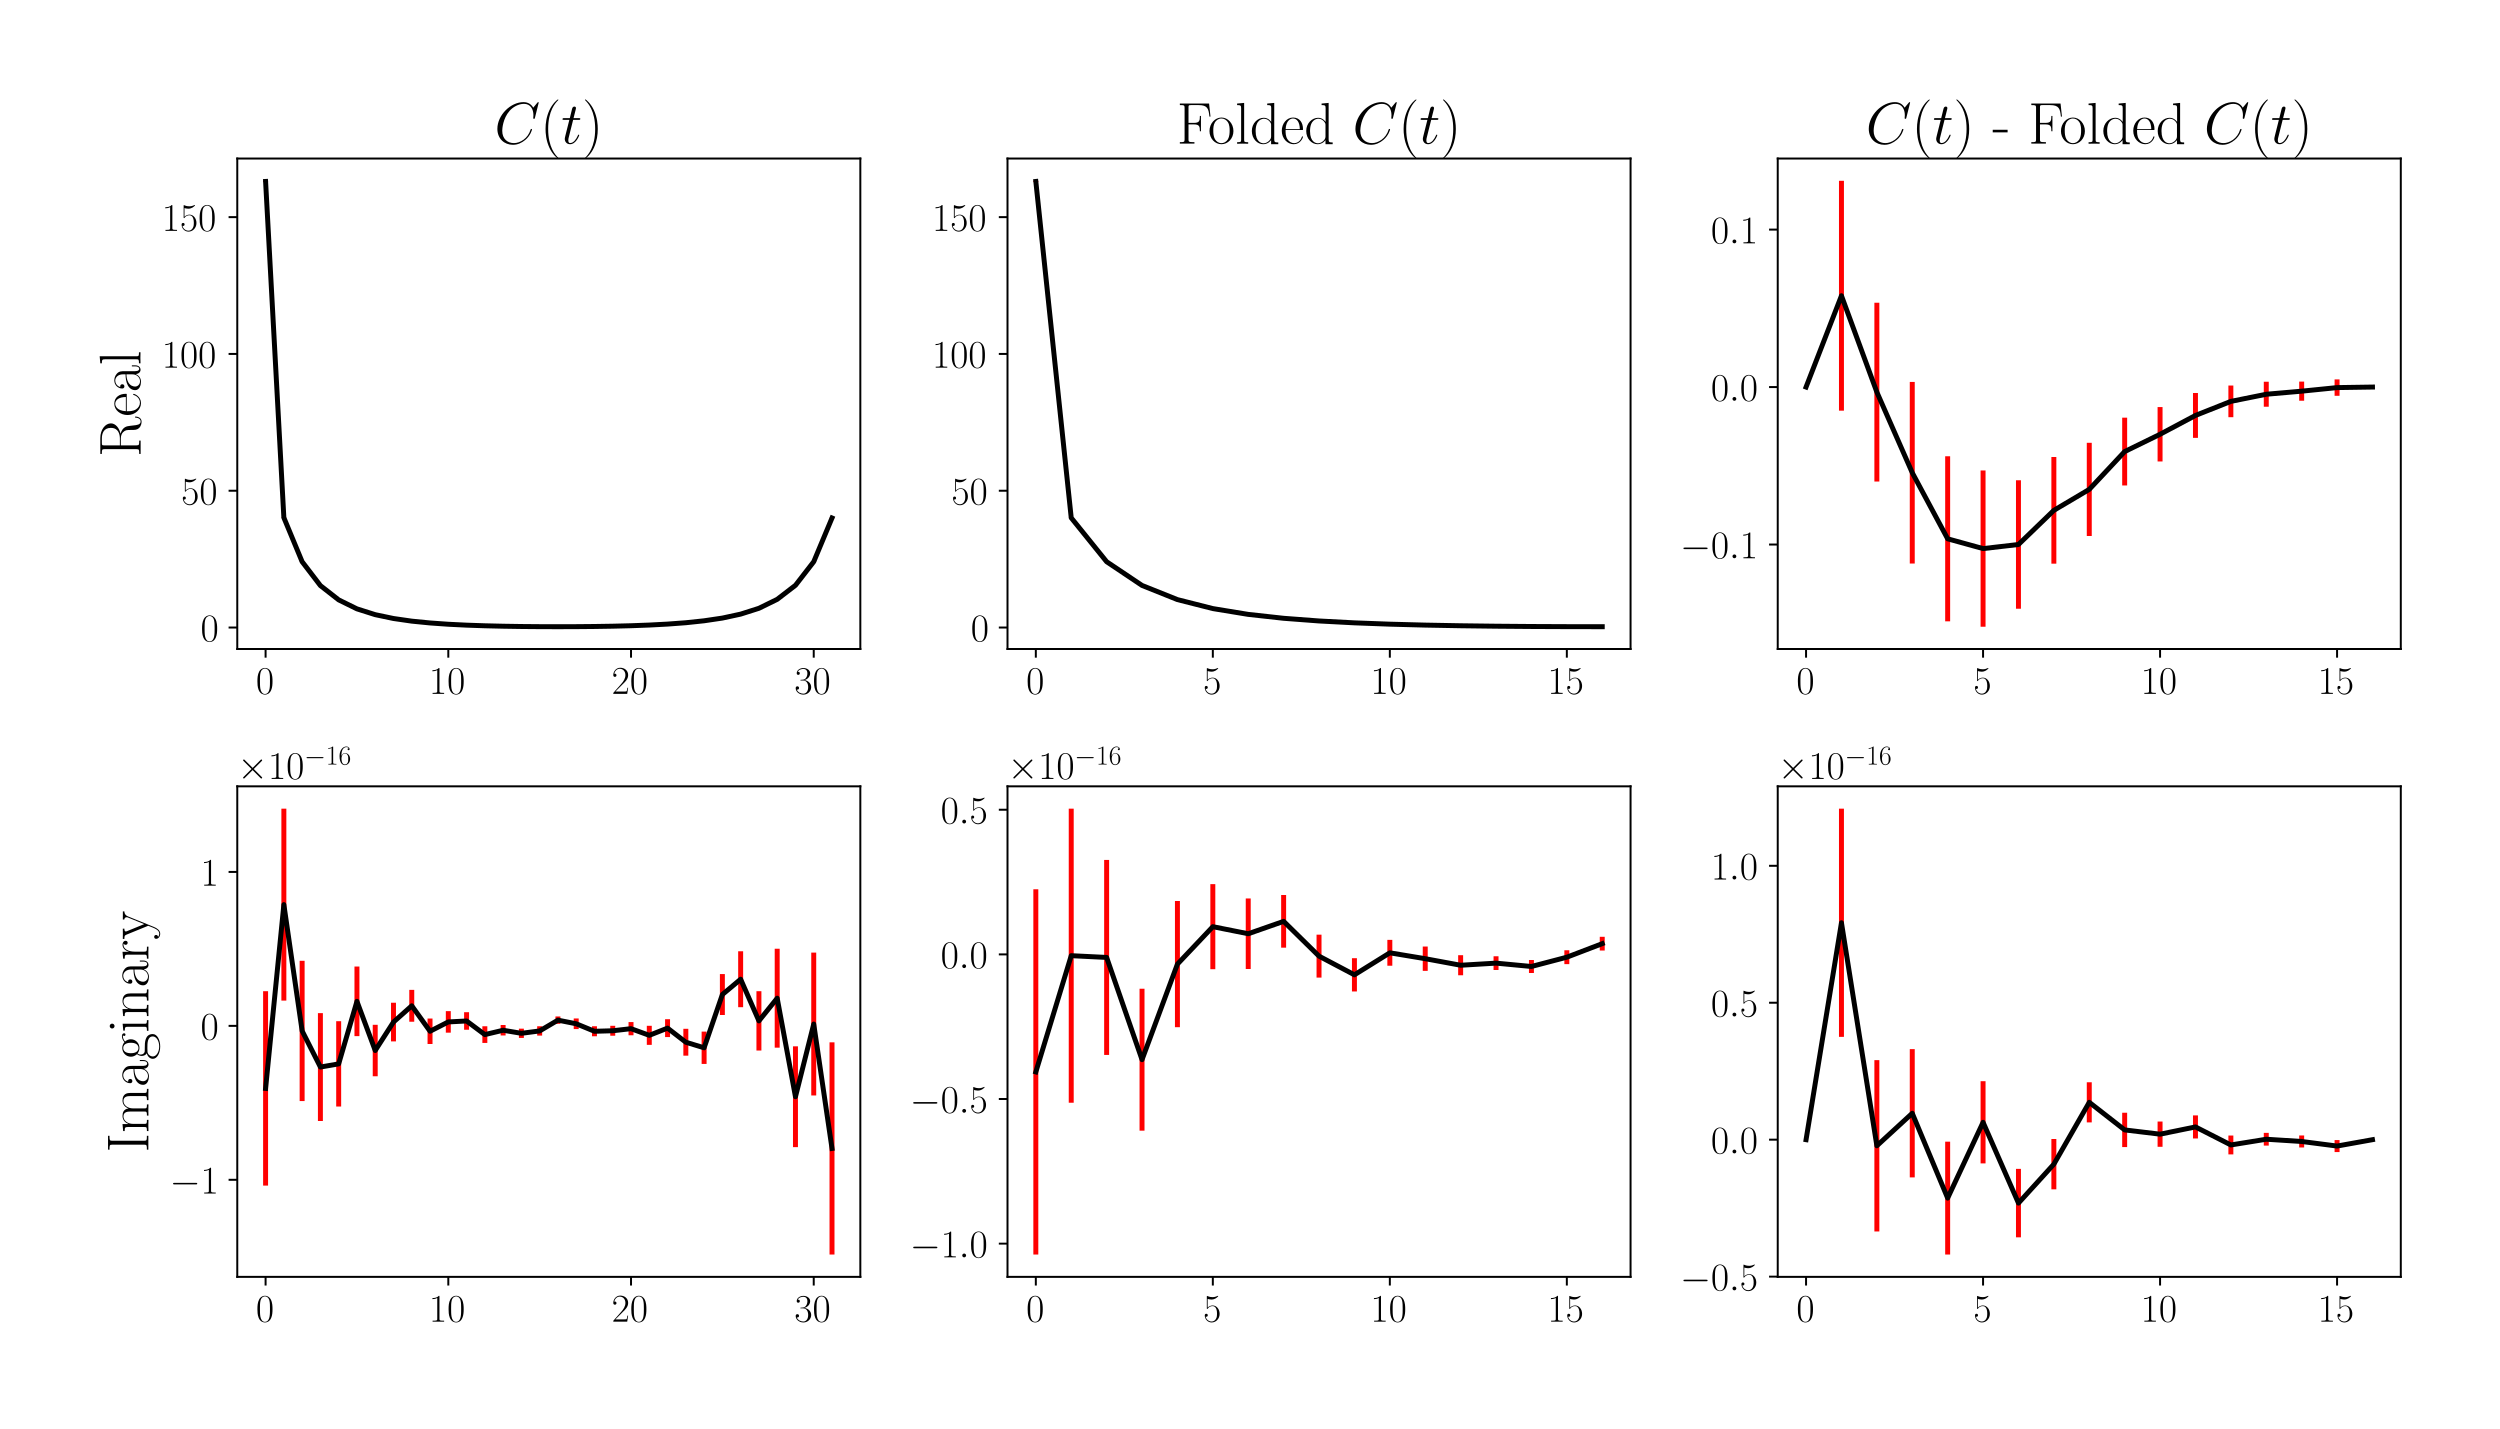 <?xml version="1.0" encoding="utf-8" standalone="no"?>
<!DOCTYPE svg PUBLIC "-//W3C//DTD SVG 1.1//EN"
  "http://www.w3.org/Graphics/SVG/1.1/DTD/svg11.dtd">
<!-- Created with matplotlib (https://matplotlib.org/) -->
<svg height="576pt" version="1.1" viewBox="0 0 1008 576" width="1008pt" xmlns="http://www.w3.org/2000/svg" xmlns:xlink="http://www.w3.org/1999/xlink">
 <defs>
  <style type="text/css">*{stroke-linecap:butt;stroke-linejoin:round;}</style>
 </defs>
 <g id="figure_1">
  <g id="patch_1">
   <path d="M 0 576 
L 1008 576 
L 1008 0 
L 0 0 
z
" style="fill:#ffffff;"/>
  </g>
  <g id="axes_1">
   <g id="patch_2">
    <path d="M 95.667 261.684 
L 346.884 261.684 
L 346.884 63.911 
L 95.667 63.911 
z
" style="fill:#ffffff;"/>
   </g>
   <g id="matplotlib.axis_1">
    <g id="xtick_1">
     <g id="line2d_1">
      <defs>
       <path d="M 0 0 
L 0 3.5 
" id="m9e2b60fd78" style="stroke:#000000;stroke-width:0.8;"/>
      </defs>
      <g>
       <use style="stroke:#000000;stroke-width:0.8;" x="107.086" xlink:href="#m9e2b60fd78" y="261.684"/>
      </g>
     </g>
     <g id="text_1">
      <!-- $\mathdefault{0}$ -->
      <g transform="translate(103.184 279.754)scale(0.16 -0.16)">
       <defs>
        <path d="M 42 31.641 
C 42 37.75 41.906 48.125 37.703 56.109 
C 34 63.109 28.094 65.594 22.906 65.594 
C 18.094 65.594 12 63.406 8.203 56.203 
C 4.203 48.719 3.797 39.438 3.797 31.641 
C 3.797 25.953 3.906 17.281 7 9.672 
C 11.297 -0.609 19 -2 22.906 -2 
C 27.5 -2 34.5 -0.109 38.594 9.375 
C 41.594 16.281 42 24.359 42 31.641 
z
M 22.906 -0.406 
C 16.5 -0.406 12.703 5.078 11.297 12.688 
C 10.203 18.562 10.203 27.156 10.203 32.75 
C 10.203 40.438 10.203 46.828 11.5 52.922 
C 13.406 61.391 19 64 22.906 64 
C 27 64 32.297 61.297 34.203 53.125 
C 35.5 47.438 35.594 40.734 35.594 32.75 
C 35.594 26.25 35.594 18.266 34.406 12.375 
C 32.297 1.484 26.406 -0.406 22.906 -0.406 
z
" id="CMR17-48"/>
       </defs>
       <use transform="scale(0.996)" xlink:href="#CMR17-48"/>
      </g>
     </g>
    </g>
    <g id="xtick_2">
     <g id="line2d_2">
      <g>
       <use style="stroke:#000000;stroke-width:0.8;" x="180.757" xlink:href="#m9e2b60fd78" y="261.684"/>
      </g>
     </g>
     <g id="text_2">
      <!-- $\mathdefault{10}$ -->
      <g transform="translate(172.953 279.754)scale(0.16 -0.16)">
       <defs>
        <path d="M 26.594 63.406 
C 26.594 65.5 26.5 65.5 25.094 65.5 
C 21.203 61.188 15.297 59.797 9.703 59.797 
C 9.406 59.797 8.906 59.797 8.797 59.5 
C 8.703 59.297 8.703 59.094 8.703 57 
C 11.797 57 17 57.594 21 59.984 
L 21 7.203 
C 21 3.688 20.797 2.5 12.203 2.5 
L 9.203 2.5 
L 9.203 0 
C 14 0 19 0 23.797 0 
C 28.594 0 33.594 0 38.406 0 
L 38.406 2.5 
L 35.406 2.5 
C 26.797 2.5 26.594 3.594 26.594 7.156 
z
" id="CMR17-49"/>
       </defs>
       <use transform="scale(0.996)" xlink:href="#CMR17-49"/>
       <use transform="translate(45.69 0)scale(0.996)" xlink:href="#CMR17-48"/>
      </g>
     </g>
    </g>
    <g id="xtick_3">
     <g id="line2d_3">
      <g>
       <use style="stroke:#000000;stroke-width:0.8;" x="254.427" xlink:href="#m9e2b60fd78" y="261.684"/>
      </g>
     </g>
     <g id="text_3">
      <!-- $\mathdefault{20}$ -->
      <g transform="translate(246.623 279.754)scale(0.16 -0.16)">
       <defs>
        <path d="M 41.703 15.453 
L 39.906 15.453 
C 38.906 8.375 38.094 7.172 37.703 6.562 
C 37.203 5.766 30 5.766 28.594 5.766 
L 9.406 5.766 
C 13 9.672 20 16.75 28.5 24.953 
C 34.594 30.734 41.703 37.531 41.703 47.422 
C 41.703 59.219 32.297 66 21.797 66 
C 10.797 66 4.094 56.312 4.094 47.344 
C 4.094 43.438 7 42.938 8.203 42.938 
C 9.203 42.938 12.203 43.547 12.203 47.031 
C 12.203 50.109 9.594 51 8.203 51 
C 7.594 51 7 50.906 6.594 50.703 
C 8.5 59.219 14.297 63.406 20.406 63.406 
C 29.094 63.406 34.797 56.516 34.797 47.422 
C 34.797 38.734 29.703 31.25 24 24.75 
L 4.094 2.281 
L 4.094 0 
L 39.297 0 
z
" id="CMR17-50"/>
       </defs>
       <use transform="scale(0.996)" xlink:href="#CMR17-50"/>
       <use transform="translate(45.69 0)scale(0.996)" xlink:href="#CMR17-48"/>
      </g>
     </g>
    </g>
    <g id="xtick_4">
     <g id="line2d_4">
      <g>
       <use style="stroke:#000000;stroke-width:0.8;" x="328.098" xlink:href="#m9e2b60fd78" y="261.684"/>
      </g>
     </g>
     <g id="text_4">
      <!-- $\mathdefault{30}$ -->
      <g transform="translate(320.294 279.754)scale(0.16 -0.16)">
       <defs>
        <path d="M 22.094 33.703 
C 31 33.703 34.906 25.969 34.906 17.031 
C 34.906 5 28.5 0.391 22.703 0.391 
C 17.406 0.391 8.797 3.031 6.094 10.828 
C 6.594 10.625 7.094 10.625 7.594 10.625 
C 10 10.625 11.797 12.219 11.797 14.812 
C 11.797 17.703 9.594 19 7.594 19 
C 5.906 19 3.297 18.203 3.297 14.469 
C 3.297 5.234 12.297 -2 22.906 -2 
C 34 -2 42.5 6.719 42.5 16.953 
C 42.5 26.672 34.5 33.703 25 34.797 
C 32.594 36.375 39.906 43.062 39.906 52.016 
C 39.906 59.688 32 65.297 23 65.297 
C 13.906 65.297 5.906 59.828 5.906 52.016 
C 5.906 48.594 8.5 48 9.797 48 
C 11.906 48 13.703 49.297 13.703 51.891 
C 13.703 54.469 11.906 55.766 9.797 55.766 
C 9.406 55.766 8.906 55.766 8.5 55.578 
C 11.406 61.859 19.297 63 22.797 63 
C 26.297 63 32.906 61.328 32.906 51.875 
C 32.906 49.109 32.5 44.188 29.094 39.844 
C 26.094 36 22.703 36 19.406 35.688 
C 18.906 35.688 16.594 35.453 16.203 35.453 
C 15.5 35.359 15.094 35.266 15.094 34.5 
C 15.094 33.797 15.203 33.703 17.203 33.703 
z
" id="CMR17-51"/>
       </defs>
       <use transform="scale(0.996)" xlink:href="#CMR17-51"/>
       <use transform="translate(45.69 0)scale(0.996)" xlink:href="#CMR17-48"/>
      </g>
     </g>
    </g>
   </g>
   <g id="matplotlib.axis_2">
    <g id="ytick_1">
     <g id="line2d_5">
      <defs>
       <path d="M 0 0 
L -3.5 0 
" id="m0e141c5921" style="stroke:#000000;stroke-width:0.8;"/>
      </defs>
      <g>
       <use style="stroke:#000000;stroke-width:0.8;" x="95.667" xlink:href="#m0e141c5921" y="253.024"/>
      </g>
     </g>
     <g id="text_5">
      <!-- $\mathdefault{0}$ -->
      <g transform="translate(80.863 258.558)scale(0.16 -0.16)">
       <use transform="scale(0.996)" xlink:href="#CMR17-48"/>
      </g>
     </g>
    </g>
    <g id="ytick_2">
     <g id="line2d_6">
      <g>
       <use style="stroke:#000000;stroke-width:0.8;" x="95.667" xlink:href="#m0e141c5921" y="197.864"/>
      </g>
     </g>
     <g id="text_6">
      <!-- $\mathdefault{50}$ -->
      <g transform="translate(73.059 203.399)scale(0.16 -0.16)">
       <defs>
        <path d="M 11.406 57.688 
C 12.406 57.281 16.5 56 20.703 56 
C 30 56 35.094 61.109 38 64.062 
C 38 64.953 38 65.5 37.406 65.5 
C 37.297 65.5 37.094 65.5 36.297 65.047 
C 32.797 63.406 28.703 62.078 23.703 62.078 
C 20.703 62.078 16.203 62.484 11.297 64.672 
C 10.203 65.172 10 65.172 9.906 65.172 
C 9.406 65.172 9.297 65.062 9.297 63.078 
L 9.297 34.422 
C 9.297 32.641 9.297 32.141 10.297 32.141 
C 10.797 32.141 11 32.344 11.5 33.031 
C 14.703 37.516 19.094 39.406 24.094 39.406 
C 27.594 39.406 35.094 37.219 35.094 20.141 
C 35.094 16.953 35.094 11.172 32.094 6.578 
C 29.594 2.484 25.703 0.391 21.406 0.391 
C 14.797 0.391 8.094 5 6.297 12.719 
C 6.703 12.609 7.5 12.422 7.906 12.422 
C 9.203 12.422 11.703 13.125 11.703 16.219 
C 11.703 18.906 9.797 20 7.906 20 
C 5.594 20 4.094 18.594 4.094 15.797 
C 4.094 7.094 11 -2 21.594 -2 
C 31.906 -2 41.703 6.875 41.703 19.75 
C 41.703 31.719 33.906 41 24.203 41 
C 19.094 41 14.797 39.109 11.406 35.531 
z
" id="CMR17-53"/>
       </defs>
       <use transform="scale(0.996)" xlink:href="#CMR17-53"/>
       <use transform="translate(45.69 0)scale(0.996)" xlink:href="#CMR17-48"/>
      </g>
     </g>
    </g>
    <g id="ytick_3">
     <g id="line2d_7">
      <g>
       <use style="stroke:#000000;stroke-width:0.8;" x="95.667" xlink:href="#m0e141c5921" y="142.704"/>
      </g>
     </g>
     <g id="text_7">
      <!-- $\mathdefault{100}$ -->
      <g transform="translate(65.255 148.239)scale(0.16 -0.16)">
       <use transform="scale(0.996)" xlink:href="#CMR17-49"/>
       <use transform="translate(45.69 0)scale(0.996)" xlink:href="#CMR17-48"/>
       <use transform="translate(91.381 0)scale(0.996)" xlink:href="#CMR17-48"/>
      </g>
     </g>
    </g>
    <g id="ytick_4">
     <g id="line2d_8">
      <g>
       <use style="stroke:#000000;stroke-width:0.8;" x="95.667" xlink:href="#m0e141c5921" y="87.544"/>
      </g>
     </g>
     <g id="text_8">
      <!-- $\mathdefault{150}$ -->
      <g transform="translate(65.255 93.079)scale(0.16 -0.16)">
       <use transform="scale(0.996)" xlink:href="#CMR17-49"/>
       <use transform="translate(45.69 0)scale(0.996)" xlink:href="#CMR17-53"/>
       <use transform="translate(91.381 0)scale(0.996)" xlink:href="#CMR17-48"/>
      </g>
     </g>
    </g>
    <g id="text_9">
     <!-- Real -->
     <g transform="translate(56.604 184.258)rotate(-90)scale(0.24 -0.24)">
      <defs>
       <path d="M 39.203 33.531 
C 48.703 35.438 56.703 41.812 56.703 49.781 
C 56.703 59.141 46.094 67.594 32.094 67.594 
L 5.203 67.594 
L 5.203 65 
C 12.094 65 13.203 65 13.203 60.516 
L 13.203 6.484 
C 13.203 2 12.094 2 5.203 2 
L 5.203 -0.406 
C 8.094 -0.406 13.297 -0.406 16.406 -0.406 
C 19.5 -0.406 24.703 -0.406 27.594 -0.406 
L 27.594 2 
C 20.703 2 19.594 2 19.594 6.516 
L 19.594 33 
L 31.297 33 
C 37 33 40.203 30.688 41.594 29.391 
C 45.594 25.5 45.594 22.797 45.594 16 
C 45.594 9.297 45.594 5.891 48.594 2.5 
C 52.406 -1.594 57.5 -2 59.703 -2 
C 67.094 -2 68.203 6.188 68.203 7.859 
C 68.203 8.438 68.203 9.141 67.297 9.141 
C 66.5 9.141 66.406 8.547 66.406 8.156 
C 65.906 1.75 63 -0.406 59.906 -0.406 
C 54.406 -0.406 53.797 5.859 53.203 11.938 
C 52.906 14.031 52.703 15.516 52.5 17.703 
C 51.906 22.688 51.094 29.953 39.203 33.531 
z
M 31 34.594 
L 19.594 34.594 
L 19.594 61.141 
C 19.594 64.516 19.797 65 23.797 65 
L 31.094 65 
C 39.406 65 49.094 62.141 49.094 49.844 
C 49.094 37.062 38.5 34.594 31 34.594 
z
" id="CMR17-82"/>
       <path d="M 38.094 23 
C 38.5 23.406 38.5 23.609 38.5 24.625 
C 38.5 34.969 33.094 44 21.703 44 
C 11.094 44 2.703 33.891 2.703 21.609 
C 2.703 8.609 12.203 -1 22.797 -1 
C 34 -1 38.406 9.484 38.406 11.562 
C 38.406 12.25 37.797 12.25 37.594 12.25 
C 36.906 12.25 36.797 12.047 36.406 10.875 
C 34.203 4.141 28.703 0.797 23.5 0.797 
C 19.203 0.797 14.906 3.172 12.203 7.5 
C 9.094 12.547 9.094 18.375 9.094 23 
z
M 9.203 24.5 
C 9.906 39.141 17.594 42.406 21.594 42.406 
C 28.406 42.406 33 35.891 33.094 24.5 
z
" id="CMR17-101"/>
       <path d="M 36 25.828 
C 36 32.375 36 35.844 31.797 39.734 
C 28.094 43 23.797 44 20.406 44 
C 12.5 44 6.797 37.609 6.797 30.797 
C 6.797 27 9.797 27 10.406 27 
C 11.703 27 14 27.781 14 30.531 
C 14 33 12.094 34.078 10.406 34.078 
C 10 34.078 9.5 33.969 9.203 33.875 
C 11.297 40.5 16.703 42.406 20.203 42.406 
C 25.203 42.406 30.703 37.953 30.703 29.453 
L 30.703 25 
C 24.797 25 17.703 24.203 12.094 21.203 
C 5.797 17.703 4 12.703 4 8.906 
C 4 1.203 13 -1 18.297 -1 
C 23.797 -1 28.906 2.172 31.094 7.984 
C 31.297 3.641 34.094 -0.281 38.5 -0.281 
C 40.594 -0.281 45.906 1.094 45.906 8.859 
L 45.906 14.375 
L 44.094 14.375 
L 44.094 8.781 
C 44.094 2.781 41.406 2 40.094 2 
C 36 2 36 7.156 36 11.531 
z
M 30.703 13.594 
C 30.703 4.953 24.5 0.594 19 0.594 
C 14 0.594 10.094 4.297 10.094 8.906 
C 10.094 11.891 11.406 17.188 17.203 20.391 
C 22 23.094 27.5 23.5 30.703 23.5 
z
" id="CMR17-97"/>
       <path d="M 15.297 68.688 
L 3.406 67.594 
L 3.406 65 
C 9.297 65 10.203 64.406 10.203 59.641 
L 10.203 6.656 
C 10.203 2.875 9.797 2.391 3.406 2.391 
L 3.406 -0.203 
C 5.797 0 10.203 0 12.703 0 
C 15.297 0 19.703 0 22.094 -0.203 
L 22.094 2.391 
C 15.703 2.391 15.297 2.781 15.297 6.656 
z
" id="CMR17-108"/>
      </defs>
      <use transform="scale(0.996)" xlink:href="#CMR17-82"/>
      <use transform="translate(67.791 0)scale(0.996)" xlink:href="#CMR17-101"/>
      <use transform="translate(108.277 0)scale(0.996)" xlink:href="#CMR17-97"/>
      <use transform="translate(153.967 0)scale(0.996)" xlink:href="#CMR17-108"/>
     </g>
    </g>
   </g>
   <g id="LineCollection_1">
    <path clip-path="url(#pe46d9469aa)" d="M 107.086 73.418 
L 107.086 72.901 
" style="fill:none;stroke:#ff0000;stroke-width:2;"/>
    <path clip-path="url(#pe46d9469aa)" d="M 114.453 208.833 
L 114.453 208.622 
" style="fill:none;stroke:#ff0000;stroke-width:2;"/>
    <path clip-path="url(#pe46d9469aa)" d="M 121.82 226.577 
L 121.82 226.395 
" style="fill:none;stroke:#ff0000;stroke-width:2;"/>
    <path clip-path="url(#pe46d9469aa)" d="M 129.187 236.202 
L 129.187 236.016 
" style="fill:none;stroke:#ff0000;stroke-width:2;"/>
    <path clip-path="url(#pe46d9469aa)" d="M 136.554 241.953 
L 136.554 241.785 
" style="fill:none;stroke:#ff0000;stroke-width:2;"/>
    <path clip-path="url(#pe46d9469aa)" d="M 143.921 245.569 
L 143.921 245.42 
" style="fill:none;stroke:#ff0000;stroke-width:2;"/>
    <path clip-path="url(#pe46d9469aa)" d="M 151.288 247.896 
L 151.288 247.769 
" style="fill:none;stroke:#ff0000;stroke-width:2;"/>
    <path clip-path="url(#pe46d9469aa)" d="M 158.655 249.441 
L 158.655 249.321 
" style="fill:none;stroke:#ff0000;stroke-width:2;"/>
    <path clip-path="url(#pe46d9469aa)" d="M 166.023 250.491 
L 166.023 250.399 
" style="fill:none;stroke:#ff0000;stroke-width:2;"/>
    <path clip-path="url(#pe46d9469aa)" d="M 173.39 251.211 
L 173.39 251.139 
" style="fill:none;stroke:#ff0000;stroke-width:2;"/>
    <path clip-path="url(#pe46d9469aa)" d="M 180.757 251.725 
L 180.757 251.671 
" style="fill:none;stroke:#ff0000;stroke-width:2;"/>
    <path clip-path="url(#pe46d9469aa)" d="M 188.124 252.085 
L 188.124 252.036 
" style="fill:none;stroke:#ff0000;stroke-width:2;"/>
    <path clip-path="url(#pe46d9469aa)" d="M 195.491 252.331 
L 195.491 252.297 
" style="fill:none;stroke:#ff0000;stroke-width:2;"/>
    <path clip-path="url(#pe46d9469aa)" d="M 202.858 252.502 
L 202.858 252.477 
" style="fill:none;stroke:#ff0000;stroke-width:2;"/>
    <path clip-path="url(#pe46d9469aa)" d="M 210.225 252.614 
L 210.225 252.595 
" style="fill:none;stroke:#ff0000;stroke-width:2;"/>
    <path clip-path="url(#pe46d9469aa)" d="M 217.592 252.675 
L 217.592 252.657 
" style="fill:none;stroke:#ff0000;stroke-width:2;"/>
    <path clip-path="url(#pe46d9469aa)" d="M 224.959 252.695 
L 224.959 252.679 
" style="fill:none;stroke:#ff0000;stroke-width:2;"/>
    <path clip-path="url(#pe46d9469aa)" d="M 232.326 252.673 
L 232.326 252.657 
" style="fill:none;stroke:#ff0000;stroke-width:2;"/>
    <path clip-path="url(#pe46d9469aa)" d="M 239.693 252.608 
L 239.693 252.589 
" style="fill:none;stroke:#ff0000;stroke-width:2;"/>
    <path clip-path="url(#pe46d9469aa)" d="M 247.06 252.491 
L 247.06 252.468 
" style="fill:none;stroke:#ff0000;stroke-width:2;"/>
    <path clip-path="url(#pe46d9469aa)" d="M 254.427 252.308 
L 254.427 252.28 
" style="fill:none;stroke:#ff0000;stroke-width:2;"/>
    <path clip-path="url(#pe46d9469aa)" d="M 261.794 252.042 
L 261.794 252 
" style="fill:none;stroke:#ff0000;stroke-width:2;"/>
    <path clip-path="url(#pe46d9469aa)" d="M 269.161 251.657 
L 269.161 251.607 
" style="fill:none;stroke:#ff0000;stroke-width:2;"/>
    <path clip-path="url(#pe46d9469aa)" d="M 276.528 251.117 
L 276.528 251.053 
" style="fill:none;stroke:#ff0000;stroke-width:2;"/>
    <path clip-path="url(#pe46d9469aa)" d="M 283.895 250.341 
L 283.895 250.262 
" style="fill:none;stroke:#ff0000;stroke-width:2;"/>
    <path clip-path="url(#pe46d9469aa)" d="M 291.262 249.257 
L 291.262 249.159 
" style="fill:none;stroke:#ff0000;stroke-width:2;"/>
    <path clip-path="url(#pe46d9469aa)" d="M 298.63 247.675 
L 298.63 247.548 
" style="fill:none;stroke:#ff0000;stroke-width:2;"/>
    <path clip-path="url(#pe46d9469aa)" d="M 305.997 245.342 
L 305.997 245.194 
" style="fill:none;stroke:#ff0000;stroke-width:2;"/>
    <path clip-path="url(#pe46d9469aa)" d="M 313.364 241.746 
L 313.364 241.566 
" style="fill:none;stroke:#ff0000;stroke-width:2;"/>
    <path clip-path="url(#pe46d9469aa)" d="M 320.731 236.076 
L 320.731 235.902 
" style="fill:none;stroke:#ff0000;stroke-width:2;"/>
    <path clip-path="url(#pe46d9469aa)" d="M 328.098 226.57 
L 328.098 226.388 
" style="fill:none;stroke:#ff0000;stroke-width:2;"/>
    <path clip-path="url(#pe46d9469aa)" d="M 335.465 208.97 
L 335.465 208.74 
" style="fill:none;stroke:#ff0000;stroke-width:2;"/>
   </g>
   <g id="line2d_9">
    <path clip-path="url(#pe46d9469aa)" d="M 107.086 73.16 
L 114.453 208.727 
L 121.82 226.486 
L 129.187 236.109 
L 136.554 241.869 
L 143.921 245.494 
L 151.288 247.832 
L 158.655 249.381 
L 166.023 250.445 
L 173.39 251.175 
L 180.757 251.698 
L 188.124 252.061 
L 195.491 252.314 
L 202.858 252.49 
L 210.225 252.605 
L 217.592 252.666 
L 224.959 252.687 
L 232.326 252.665 
L 239.693 252.599 
L 247.06 252.48 
L 254.427 252.294 
L 261.794 252.021 
L 269.161 251.632 
L 276.528 251.085 
L 283.895 250.302 
L 291.262 249.208 
L 298.63 247.612 
L 305.997 245.268 
L 313.364 241.656 
L 320.731 235.989 
L 328.098 226.479 
L 335.465 208.855 
" style="fill:none;stroke:#000000;stroke-linecap:square;stroke-width:2;"/>
   </g>
   <g id="patch_3">
    <path d="M 95.667 261.684 
L 95.667 63.911 
" style="fill:none;stroke:#000000;stroke-linecap:square;stroke-linejoin:miter;stroke-width:0.8;"/>
   </g>
   <g id="patch_4">
    <path d="M 346.884 261.684 
L 346.884 63.911 
" style="fill:none;stroke:#000000;stroke-linecap:square;stroke-linejoin:miter;stroke-width:0.8;"/>
   </g>
   <g id="patch_5">
    <path d="M 95.667 261.684 
L 346.884 261.684 
" style="fill:none;stroke:#000000;stroke-linecap:square;stroke-linejoin:miter;stroke-width:0.8;"/>
   </g>
   <g id="patch_6">
    <path d="M 95.667 63.911 
L 346.884 63.911 
" style="fill:none;stroke:#000000;stroke-linecap:square;stroke-linejoin:miter;stroke-width:0.8;"/>
   </g>
   <g id="text_10">
    <!-- $C(t)$ -->
    <g transform="translate(199.347 57.911)scale(0.24 -0.24)">
     <defs>
      <path d="M 74.703 69.109 
C 74.703 70 74 70 73.797 70 
C 73.594 70 73.203 70 72.406 69 
L 65.5 60.656 
C 62 66.625 56.5 70 49 70 
C 27.406 70 5 48.25 5 24.922 
C 5 8.328 16.703 -2 31.297 -2 
C 39.297 -2 46.297 1.375 52.094 6.25 
C 60.797 13.484 63.406 23.141 63.406 23.922 
C 63.406 24.812 62.594 24.812 62.297 24.812 
C 61.406 24.812 61.297 24.219 61.094 23.812 
C 56.5 8.344 43 0.891 33 0.891 
C 22.406 0.891 13.203 7.641 13.203 21.734 
C 13.203 24.922 14.203 42.188 25.5 55.188 
C 31 61.547 40.406 67.109 49.906 67.109 
C 60.906 67.109 65.797 58.078 65.797 47.938 
C 65.797 45.359 65.5 43.188 65.5 42.781 
C 65.5 41.891 66.5 41.891 66.797 41.891 
C 67.906 41.891 68 41.984 68.406 43.766 
z
" id="CMMI12-67"/>
      <path d="M 30.594 -24.391 
C 30.594 -24.297 30.594 -24.094 30.297 -23.797 
C 25.703 -19.125 13.406 -6.359 13.406 24.703 
C 13.406 55.766 25.5 68.422 30.406 73.391 
C 30.406 73.5 30.594 73.703 30.594 74 
C 30.594 74.297 30.297 74.5 29.906 74.5 
C 28.797 74.5 20.297 67.125 15.406 56.156 
C 10.406 45.109 9 34.359 9 24.812 
C 9 17.625 9.703 5.484 15.703 -7.359 
C 20.5 -17.734 28.703 -25 29.906 -25 
C 30.406 -25 30.594 -24.797 30.594 -24.391 
z
" id="CMR17-40"/>
      <path d="M 20.094 40.094 
L 29.297 40.094 
C 31.203 40.094 32.203 40.094 32.203 41.891 
C 32.203 43 31.594 43 29.594 43 
L 20.797 43 
L 24.5 57.688 
C 24.906 59.078 24.906 59.281 24.906 60 
C 24.906 61.609 23.594 62.5 22.297 62.5 
C 21.5 62.5 19.203 62.203 18.406 58.984 
L 14.5 43 
L 5.094 43 
C 3.094 43 2.203 43 2.203 41.094 
C 2.203 40.094 2.906 40.094 4.797 40.094 
L 13.703 40.094 
L 7.094 13.766 
C 6.297 10.281 6 9.281 6 7.984 
C 6 3.297 9.297 -1 14.906 -1 
C 25 -1 30.406 13.562 30.406 14.25 
C 30.406 14.859 30 15.156 29.406 15.156 
C 29.203 15.156 28.797 15.156 28.594 14.75 
C 28.5 14.656 28.406 14.547 27.703 12.953 
C 25.594 7.984 21 1 15.203 1 
C 12.203 1 12 3.5 12 5.688 
C 12 5.781 12 7.688 12.297 8.875 
z
" id="CMMI12-116"/>
      <path d="M 26.297 24.703 
C 26.297 31.875 25.594 44.016 19.594 56.859 
C 14.797 67.234 6.594 74.5 5.406 74.5 
C 5.094 74.5 4.703 74.391 4.703 73.891 
C 4.703 73.703 4.797 73.594 4.906 73.391 
C 9.703 68.406 21.906 55.75 21.906 24.75 
C 21.906 -6.359 9.797 -19.016 4.906 -24.016 
C 4.797 -24.203 4.703 -24.312 4.703 -24.5 
C 4.703 -25 5.094 -25 5.406 -25 
C 6.5 -25 15 -17.625 19.906 -6.656 
C 24.906 4.391 26.297 15.141 26.297 24.703 
z
" id="CMR17-41"/>
     </defs>
     <use transform="scale(0.996)" xlink:href="#CMMI12-67"/>
     <use transform="translate(76.947 0)scale(0.996)" xlink:href="#CMR17-40"/>
     <use transform="translate(112.228 0)scale(0.996)" xlink:href="#CMMI12-116"/>
     <use transform="translate(147.454 0)scale(0.996)" xlink:href="#CMR17-41"/>
    </g>
   </g>
  </g>
  <g id="axes_2">
   <g id="patch_7">
    <path d="M 406.225 261.684 
L 657.442 261.684 
L 657.442 63.911 
L 406.225 63.911 
z
" style="fill:#ffffff;"/>
   </g>
   <g id="matplotlib.axis_3">
    <g id="xtick_5">
     <g id="line2d_10">
      <g>
       <use style="stroke:#000000;stroke-width:0.8;" x="417.644" xlink:href="#m9e2b60fd78" y="261.684"/>
      </g>
     </g>
     <g id="text_11">
      <!-- $\mathdefault{0}$ -->
      <g transform="translate(413.742 279.754)scale(0.16 -0.16)">
       <use transform="scale(0.996)" xlink:href="#CMR17-48"/>
      </g>
     </g>
    </g>
    <g id="xtick_6">
     <g id="line2d_11">
      <g>
       <use style="stroke:#000000;stroke-width:0.8;" x="489.013" xlink:href="#m9e2b60fd78" y="261.684"/>
      </g>
     </g>
     <g id="text_12">
      <!-- $\mathdefault{5}$ -->
      <g transform="translate(485.111 279.754)scale(0.16 -0.16)">
       <use transform="scale(0.996)" xlink:href="#CMR17-53"/>
      </g>
     </g>
    </g>
    <g id="xtick_7">
     <g id="line2d_12">
      <g>
       <use style="stroke:#000000;stroke-width:0.8;" x="560.381" xlink:href="#m9e2b60fd78" y="261.684"/>
      </g>
     </g>
     <g id="text_13">
      <!-- $\mathdefault{10}$ -->
      <g transform="translate(552.577 279.754)scale(0.16 -0.16)">
       <use transform="scale(0.996)" xlink:href="#CMR17-49"/>
       <use transform="translate(45.69 0)scale(0.996)" xlink:href="#CMR17-48"/>
      </g>
     </g>
    </g>
    <g id="xtick_8">
     <g id="line2d_13">
      <g>
       <use style="stroke:#000000;stroke-width:0.8;" x="631.749" xlink:href="#m9e2b60fd78" y="261.684"/>
      </g>
     </g>
     <g id="text_14">
      <!-- $\mathdefault{15}$ -->
      <g transform="translate(623.945 279.754)scale(0.16 -0.16)">
       <use transform="scale(0.996)" xlink:href="#CMR17-49"/>
       <use transform="translate(45.69 0)scale(0.996)" xlink:href="#CMR17-53"/>
      </g>
     </g>
    </g>
   </g>
   <g id="matplotlib.axis_4">
    <g id="ytick_5">
     <g id="line2d_14">
      <g>
       <use style="stroke:#000000;stroke-width:0.8;" x="406.225" xlink:href="#m0e141c5921" y="253.024"/>
      </g>
     </g>
     <g id="text_15">
      <!-- $\mathdefault{0}$ -->
      <g transform="translate(391.421 258.558)scale(0.16 -0.16)">
       <use transform="scale(0.996)" xlink:href="#CMR17-48"/>
      </g>
     </g>
    </g>
    <g id="ytick_6">
     <g id="line2d_15">
      <g>
       <use style="stroke:#000000;stroke-width:0.8;" x="406.225" xlink:href="#m0e141c5921" y="197.864"/>
      </g>
     </g>
     <g id="text_16">
      <!-- $\mathdefault{50}$ -->
      <g transform="translate(383.617 203.399)scale(0.16 -0.16)">
       <use transform="scale(0.996)" xlink:href="#CMR17-53"/>
       <use transform="translate(45.69 0)scale(0.996)" xlink:href="#CMR17-48"/>
      </g>
     </g>
    </g>
    <g id="ytick_7">
     <g id="line2d_16">
      <g>
       <use style="stroke:#000000;stroke-width:0.8;" x="406.225" xlink:href="#m0e141c5921" y="142.704"/>
      </g>
     </g>
     <g id="text_17">
      <!-- $\mathdefault{100}$ -->
      <g transform="translate(375.813 148.239)scale(0.16 -0.16)">
       <use transform="scale(0.996)" xlink:href="#CMR17-49"/>
       <use transform="translate(45.69 0)scale(0.996)" xlink:href="#CMR17-48"/>
       <use transform="translate(91.381 0)scale(0.996)" xlink:href="#CMR17-48"/>
      </g>
     </g>
    </g>
    <g id="ytick_8">
     <g id="line2d_17">
      <g>
       <use style="stroke:#000000;stroke-width:0.8;" x="406.225" xlink:href="#m0e141c5921" y="87.544"/>
      </g>
     </g>
     <g id="text_18">
      <!-- $\mathdefault{150}$ -->
      <g transform="translate(375.813 93.079)scale(0.16 -0.16)">
       <use transform="scale(0.996)" xlink:href="#CMR17-49"/>
       <use transform="translate(45.69 0)scale(0.996)" xlink:href="#CMR17-53"/>
       <use transform="translate(91.381 0)scale(0.996)" xlink:href="#CMR17-48"/>
      </g>
     </g>
    </g>
   </g>
   <g id="LineCollection_2">
    <path clip-path="url(#pc87906577c)" d="M 417.644 73.418 
L 417.644 72.901 
" style="fill:none;stroke:#ff0000;stroke-width:2;"/>
    <path clip-path="url(#pc87906577c)" d="M 431.918 208.867 
L 431.918 208.716 
" style="fill:none;stroke:#ff0000;stroke-width:2;"/>
    <path clip-path="url(#pc87906577c)" d="M 446.192 226.549 
L 446.192 226.417 
" style="fill:none;stroke:#ff0000;stroke-width:2;"/>
    <path clip-path="url(#pc87906577c)" d="M 460.465 236.113 
L 460.465 235.985 
" style="fill:none;stroke:#ff0000;stroke-width:2;"/>
    <path clip-path="url(#pc87906577c)" d="M 474.739 241.827 
L 474.739 241.698 
" style="fill:none;stroke:#ff0000;stroke-width:2;"/>
    <path clip-path="url(#pc87906577c)" d="M 489.013 245.432 
L 489.013 245.331 
" style="fill:none;stroke:#ff0000;stroke-width:2;"/>
    <path clip-path="url(#pc87906577c)" d="M 503.286 247.766 
L 503.286 247.678 
" style="fill:none;stroke:#ff0000;stroke-width:2;"/>
    <path clip-path="url(#pc87906577c)" d="M 517.56 249.335 
L 517.56 249.254 
" style="fill:none;stroke:#ff0000;stroke-width:2;"/>
    <path clip-path="url(#pc87906577c)" d="M 531.834 250.402 
L 531.834 250.345 
" style="fill:none;stroke:#ff0000;stroke-width:2;"/>
    <path clip-path="url(#pc87906577c)" d="M 546.107 251.154 
L 546.107 251.106 
" style="fill:none;stroke:#ff0000;stroke-width:2;"/>
    <path clip-path="url(#pc87906577c)" d="M 560.381 251.683 
L 560.381 251.647 
" style="fill:none;stroke:#ff0000;stroke-width:2;"/>
    <path clip-path="url(#pc87906577c)" d="M 574.655 252.057 
L 574.655 252.024 
" style="fill:none;stroke:#ff0000;stroke-width:2;"/>
    <path clip-path="url(#pc87906577c)" d="M 588.928 252.315 
L 588.928 252.294 
" style="fill:none;stroke:#ff0000;stroke-width:2;"/>
    <path clip-path="url(#pc87906577c)" d="M 603.202 252.493 
L 603.202 252.476 
" style="fill:none;stroke:#ff0000;stroke-width:2;"/>
    <path clip-path="url(#pc87906577c)" d="M 617.476 252.609 
L 617.476 252.595 
" style="fill:none;stroke:#ff0000;stroke-width:2;"/>
    <path clip-path="url(#pc87906577c)" d="M 631.749 252.671 
L 631.749 252.659 
" style="fill:none;stroke:#ff0000;stroke-width:2;"/>
    <path clip-path="url(#pc87906577c)" d="M 646.023 252.695 
L 646.023 252.679 
" style="fill:none;stroke:#ff0000;stroke-width:2;"/>
   </g>
   <g id="line2d_18">
    <path clip-path="url(#pc87906577c)" d="M 417.644 73.16 
L 431.918 208.791 
L 446.192 226.483 
L 460.465 236.049 
L 474.739 241.763 
L 489.013 245.381 
L 503.286 247.722 
L 517.56 249.295 
L 531.834 250.374 
L 546.107 251.13 
L 560.381 251.665 
L 574.655 252.041 
L 588.928 252.304 
L 603.202 252.485 
L 617.476 252.602 
L 631.749 252.665 
L 646.023 252.687 
" style="fill:none;stroke:#000000;stroke-linecap:square;stroke-width:2;"/>
   </g>
   <g id="patch_8">
    <path d="M 406.225 261.684 
L 406.225 63.911 
" style="fill:none;stroke:#000000;stroke-linecap:square;stroke-linejoin:miter;stroke-width:0.8;"/>
   </g>
   <g id="patch_9">
    <path d="M 657.442 261.684 
L 657.442 63.911 
" style="fill:none;stroke:#000000;stroke-linecap:square;stroke-linejoin:miter;stroke-width:0.8;"/>
   </g>
   <g id="patch_10">
    <path d="M 406.225 261.684 
L 657.442 261.684 
" style="fill:none;stroke:#000000;stroke-linecap:square;stroke-linejoin:miter;stroke-width:0.8;"/>
   </g>
   <g id="patch_11">
    <path d="M 406.225 63.911 
L 657.442 63.911 
" style="fill:none;stroke:#000000;stroke-linecap:square;stroke-linejoin:miter;stroke-width:0.8;"/>
   </g>
   <g id="text_19">
    <!-- Folded $C(t)$ -->
    <g transform="translate(474.495 57.911)scale(0.24 -0.24)">
     <defs>
      <path d="M 54.406 67.578 
L 5.094 67.578 
L 5.094 65 
C 12 65 13.094 65 13.094 60.531 
L 13.094 6.969 
C 13.094 2.5 12 2.5 5.094 2.5 
L 5.094 0 
C 8 0 13.594 0 16.703 0 
C 20.797 0 25.594 0 29.703 0 
L 29.703 2.5 
L 27.5 2.5 
C 19.906 2.5 19.703 3.484 19.703 7.062 
L 19.703 32.422 
L 28.703 32.422 
C 38 32.422 38.906 29.141 38.906 20.812 
L 40.703 20.812 
L 40.703 46.672 
L 38.906 46.672 
C 38.906 38.281 38 35 28.703 35 
L 19.703 35 
L 19.703 61.109 
C 19.703 64.5 19.906 65 23.906 65 
L 36.797 65 
C 51.906 65 53.594 58.828 55 45.562 
L 56.797 45.562 
z
" id="CMR17-70"/>
      <path d="M 43.094 21.188 
C 43.094 34 33.797 44 22.906 44 
C 12 44 2.703 34 2.703 21.188 
C 2.703 8.609 12 -1 22.906 -1 
C 33.797 -1 43.094 8.609 43.094 21.188 
z
M 22.906 0.797 
C 18.203 0.797 14.203 3.594 11.906 7.5 
C 9.406 11.984 9.094 17.594 9.094 22 
C 9.094 26.203 9.297 31.406 11.906 35.906 
C 13.906 39.203 17.797 42.406 22.906 42.406 
C 27.406 42.406 31.203 39.906 33.594 36.406 
C 36.703 31.703 36.703 25.109 36.703 22 
C 36.703 18.094 36.5 12.109 33.797 7.297 
C 31 2.703 26.703 0.797 22.906 0.797 
z
" id="CMR17-111"/>
      <path d="M 29.203 67.594 
L 29.203 65 
C 35.094 65 36 64.406 36 59.688 
L 36 36.641 
C 35.594 37.141 31.5 43.594 23.406 43.594 
C 13.203 43.594 3.297 34.5 3.297 21.312 
C 3.297 8.203 12.594 -1 22.406 -1 
C 30.906 -1 35.297 5.266 35.797 5.938 
L 35.797 -0.984 
L 47.906 -0.984 
L 47.906 2 
C 42 2 41.094 2.594 41.094 7.391 
L 41.094 68.688 
z
M 35.797 11.797 
C 35.797 8.797 34 6.094 31.703 4.094 
C 28.297 1.094 24.906 0.594 23 0.594 
C 20.094 0.594 9.703 2.094 9.703 21.188 
C 9.703 40.812 21.297 42 23.906 42 
C 28.5 42 32.203 39.406 34.5 35.797 
C 35.797 33.703 35.797 33.406 35.797 31.609 
z
" id="CMR17-100"/>
     </defs>
     <use transform="scale(0.996)" xlink:href="#CMR17-70"/>
     <use transform="translate(52.177 0)scale(0.996)" xlink:href="#CMR17-111"/>
     <use transform="translate(97.867 0)scale(0.996)" xlink:href="#CMR17-108"/>
     <use transform="translate(122.738 0)scale(0.996)" xlink:href="#CMR17-100"/>
     <use transform="translate(173.633 0)scale(0.996)" xlink:href="#CMR17-101"/>
     <use transform="translate(214.119 0)scale(0.996)" xlink:href="#CMR17-100"/>
     <use transform="translate(295.09 0)scale(0.996)" xlink:href="#CMMI12-67"/>
     <use transform="translate(372.037 0)scale(0.996)" xlink:href="#CMR17-40"/>
     <use transform="translate(407.318 0)scale(0.996)" xlink:href="#CMMI12-116"/>
     <use transform="translate(442.544 0)scale(0.996)" xlink:href="#CMR17-41"/>
    </g>
   </g>
  </g>
  <g id="axes_3">
   <g id="patch_12">
    <path d="M 716.783 261.684 
L 968 261.684 
L 968 63.911 
L 716.783 63.911 
z
" style="fill:#ffffff;"/>
   </g>
   <g id="matplotlib.axis_5">
    <g id="xtick_9">
     <g id="line2d_19">
      <g>
       <use style="stroke:#000000;stroke-width:0.8;" x="728.202" xlink:href="#m9e2b60fd78" y="261.684"/>
      </g>
     </g>
     <g id="text_20">
      <!-- $\mathdefault{0}$ -->
      <g transform="translate(724.3 279.754)scale(0.16 -0.16)">
       <use transform="scale(0.996)" xlink:href="#CMR17-48"/>
      </g>
     </g>
    </g>
    <g id="xtick_10">
     <g id="line2d_20">
      <g>
       <use style="stroke:#000000;stroke-width:0.8;" x="799.571" xlink:href="#m9e2b60fd78" y="261.684"/>
      </g>
     </g>
     <g id="text_21">
      <!-- $\mathdefault{5}$ -->
      <g transform="translate(795.669 279.754)scale(0.16 -0.16)">
       <use transform="scale(0.996)" xlink:href="#CMR17-53"/>
      </g>
     </g>
    </g>
    <g id="xtick_11">
     <g id="line2d_21">
      <g>
       <use style="stroke:#000000;stroke-width:0.8;" x="870.939" xlink:href="#m9e2b60fd78" y="261.684"/>
      </g>
     </g>
     <g id="text_22">
      <!-- $\mathdefault{10}$ -->
      <g transform="translate(863.135 279.754)scale(0.16 -0.16)">
       <use transform="scale(0.996)" xlink:href="#CMR17-49"/>
       <use transform="translate(45.69 0)scale(0.996)" xlink:href="#CMR17-48"/>
      </g>
     </g>
    </g>
    <g id="xtick_12">
     <g id="line2d_22">
      <g>
       <use style="stroke:#000000;stroke-width:0.8;" x="942.307" xlink:href="#m9e2b60fd78" y="261.684"/>
      </g>
     </g>
     <g id="text_23">
      <!-- $\mathdefault{15}$ -->
      <g transform="translate(934.503 279.754)scale(0.16 -0.16)">
       <use transform="scale(0.996)" xlink:href="#CMR17-49"/>
       <use transform="translate(45.69 0)scale(0.996)" xlink:href="#CMR17-53"/>
      </g>
     </g>
    </g>
   </g>
   <g id="matplotlib.axis_6">
    <g id="ytick_9">
     <g id="line2d_23">
      <g>
       <use style="stroke:#000000;stroke-width:0.8;" x="716.783" xlink:href="#m0e141c5921" y="219.547"/>
      </g>
     </g>
     <g id="text_24">
      <!-- $\mathdefault{−0.1}$ -->
      <g transform="translate(677.442 225.082)scale(0.16 -0.16)">
       <defs>
        <path d="M 65.906 23 
C 67.594 23 69.406 23 69.406 25 
C 69.406 27 67.594 27 65.906 27 
L 11.797 27 
C 10.094 27 8.297 27 8.297 25 
C 8.297 23 10.094 23 11.797 23 
z
" id="CMSY10-0"/>
        <path d="M 18.406 4.797 
C 18.406 7.688 16 9.672 13.594 9.672 
C 10.703 9.672 8.703 7.281 8.703 4.891 
C 8.703 2 11.094 0 13.5 0 
C 16.406 0 18.406 2.391 18.406 4.797 
z
" id="CMMI12-58"/>
       </defs>
       <use transform="scale(0.996)" xlink:href="#CMSY10-0"/>
       <use transform="translate(77.487 0)scale(0.996)" xlink:href="#CMR17-48"/>
       <use transform="translate(123.178 0)scale(0.996)" xlink:href="#CMMI12-58"/>
       <use transform="translate(150.275 0)scale(0.996)" xlink:href="#CMR17-49"/>
      </g>
     </g>
    </g>
    <g id="ytick_10">
     <g id="line2d_24">
      <g>
       <use style="stroke:#000000;stroke-width:0.8;" x="716.783" xlink:href="#m0e141c5921" y="156.061"/>
      </g>
     </g>
     <g id="text_25">
      <!-- $\mathdefault{0.0}$ -->
      <g transform="translate(689.84 161.595)scale(0.16 -0.16)">
       <use transform="scale(0.996)" xlink:href="#CMR17-48"/>
       <use transform="translate(45.69 0)scale(0.996)" xlink:href="#CMMI12-58"/>
       <use transform="translate(72.788 0)scale(0.996)" xlink:href="#CMR17-48"/>
      </g>
     </g>
    </g>
    <g id="ytick_11">
     <g id="line2d_25">
      <g>
       <use style="stroke:#000000;stroke-width:0.8;" x="716.783" xlink:href="#m0e141c5921" y="92.574"/>
      </g>
     </g>
     <g id="text_26">
      <!-- $\mathdefault{0.1}$ -->
      <g transform="translate(689.84 98.109)scale(0.16 -0.16)">
       <use transform="scale(0.996)" xlink:href="#CMR17-48"/>
       <use transform="translate(45.69 0)scale(0.996)" xlink:href="#CMMI12-58"/>
       <use transform="translate(72.788 0)scale(0.996)" xlink:href="#CMR17-49"/>
      </g>
     </g>
    </g>
   </g>
   <g id="LineCollection_3">
    <path clip-path="url(#pc63e13e0df)" d="M 728.202 156.061 
L 728.202 156.061 
" style="fill:none;stroke:#ff0000;stroke-width:2;"/>
    <path clip-path="url(#pc63e13e0df)" d="M 742.476 165.571 
L 742.476 72.901 
" style="fill:none;stroke:#ff0000;stroke-width:2;"/>
    <path clip-path="url(#pc63e13e0df)" d="M 756.75 194.143 
L 756.75 122.064 
" style="fill:none;stroke:#ff0000;stroke-width:2;"/>
    <path clip-path="url(#pc63e13e0df)" d="M 771.023 227.211 
L 771.023 153.989 
" style="fill:none;stroke:#ff0000;stroke-width:2;"/>
    <path clip-path="url(#pc63e13e0df)" d="M 785.297 250.524 
L 785.297 183.97 
" style="fill:none;stroke:#ff0000;stroke-width:2;"/>
    <path clip-path="url(#pc63e13e0df)" d="M 799.571 252.695 
L 799.571 189.687 
" style="fill:none;stroke:#ff0000;stroke-width:2;"/>
    <path clip-path="url(#pc63e13e0df)" d="M 813.844 245.43 
L 813.844 193.653 
" style="fill:none;stroke:#ff0000;stroke-width:2;"/>
    <path clip-path="url(#pc63e13e0df)" d="M 828.118 227.283 
L 828.118 184.256 
" style="fill:none;stroke:#ff0000;stroke-width:2;"/>
    <path clip-path="url(#pc63e13e0df)" d="M 842.392 216.102 
L 842.392 178.54 
" style="fill:none;stroke:#ff0000;stroke-width:2;"/>
    <path clip-path="url(#pc63e13e0df)" d="M 856.665 195.732 
L 856.665 168.417 
" style="fill:none;stroke:#ff0000;stroke-width:2;"/>
    <path clip-path="url(#pc63e13e0df)" d="M 870.939 186.064 
L 870.939 164.13 
" style="fill:none;stroke:#ff0000;stroke-width:2;"/>
    <path clip-path="url(#pc63e13e0df)" d="M 885.213 176.553 
L 885.213 158.454 
" style="fill:none;stroke:#ff0000;stroke-width:2;"/>
    <path clip-path="url(#pc63e13e0df)" d="M 899.486 168.211 
L 899.486 155.457 
" style="fill:none;stroke:#ff0000;stroke-width:2;"/>
    <path clip-path="url(#pc63e13e0df)" d="M 913.76 163.997 
L 913.76 153.925 
" style="fill:none;stroke:#ff0000;stroke-width:2;"/>
    <path clip-path="url(#pc63e13e0df)" d="M 928.034 161.583 
L 928.034 153.856 
" style="fill:none;stroke:#ff0000;stroke-width:2;"/>
    <path clip-path="url(#pc63e13e0df)" d="M 942.307 159.577 
L 942.307 152.982 
" style="fill:none;stroke:#ff0000;stroke-width:2;"/>
    <path clip-path="url(#pc63e13e0df)" d="M 956.581 156.061 
L 956.581 156.061 
" style="fill:none;stroke:#ff0000;stroke-width:2;"/>
   </g>
   <g id="line2d_26">
    <path clip-path="url(#pc63e13e0df)" d="M 728.202 156.061 
L 742.476 119.236 
L 756.75 158.104 
L 771.023 190.6 
L 785.297 217.247 
L 799.571 221.191 
L 813.844 219.541 
L 828.118 205.769 
L 842.392 197.321 
L 856.665 182.074 
L 870.939 175.097 
L 885.213 167.504 
L 899.486 161.834 
L 913.76 158.961 
L 928.034 157.72 
L 942.307 156.279 
L 956.581 156.061 
" style="fill:none;stroke:#000000;stroke-linecap:square;stroke-width:2;"/>
   </g>
   <g id="patch_13">
    <path d="M 716.783 261.684 
L 716.783 63.911 
" style="fill:none;stroke:#000000;stroke-linecap:square;stroke-linejoin:miter;stroke-width:0.8;"/>
   </g>
   <g id="patch_14">
    <path d="M 968 261.684 
L 968 63.911 
" style="fill:none;stroke:#000000;stroke-linecap:square;stroke-linejoin:miter;stroke-width:0.8;"/>
   </g>
   <g id="patch_15">
    <path d="M 716.783 261.684 
L 968 261.684 
" style="fill:none;stroke:#000000;stroke-linecap:square;stroke-linejoin:miter;stroke-width:0.8;"/>
   </g>
   <g id="patch_16">
    <path d="M 716.783 63.911 
L 968 63.911 
" style="fill:none;stroke:#000000;stroke-linecap:square;stroke-linejoin:miter;stroke-width:0.8;"/>
   </g>
   <g id="text_27">
    <!-- $C(t)$ - Folded $C(t)$ -->
    <g transform="translate(752.297 57.911)scale(0.24 -0.24)">
     <defs>
      <path d="M 25.5 19 
L 25.5 23.375 
L 0.406 23.375 
L 0.406 19 
z
" id="CMR17-45"/>
     </defs>
     <use transform="scale(0.996)" xlink:href="#CMMI12-67"/>
     <use transform="translate(76.947 0)scale(0.996)" xlink:href="#CMR17-40"/>
     <use transform="translate(112.228 0)scale(0.996)" xlink:href="#CMMI12-116"/>
     <use transform="translate(147.454 0)scale(0.996)" xlink:href="#CMR17-41"/>
     <use transform="translate(212.811 0)scale(0.996)" xlink:href="#CMR17-45"/>
     <use transform="translate(272.963 0)scale(0.996)" xlink:href="#CMR17-70"/>
     <use transform="translate(325.139 0)scale(0.996)" xlink:href="#CMR17-111"/>
     <use transform="translate(370.83 0)scale(0.996)" xlink:href="#CMR17-108"/>
     <use transform="translate(395.701 0)scale(0.996)" xlink:href="#CMR17-100"/>
     <use transform="translate(446.596 0)scale(0.996)" xlink:href="#CMR17-101"/>
     <use transform="translate(487.082 0)scale(0.996)" xlink:href="#CMR17-100"/>
     <use transform="translate(568.053 0)scale(0.996)" xlink:href="#CMMI12-67"/>
     <use transform="translate(645 0)scale(0.996)" xlink:href="#CMR17-40"/>
     <use transform="translate(680.281 0)scale(0.996)" xlink:href="#CMMI12-116"/>
     <use transform="translate(715.507 0)scale(0.996)" xlink:href="#CMR17-41"/>
    </g>
   </g>
  </g>
  <g id="axes_4">
   <g id="patch_17">
    <path d="M 95.667 514.831 
L 346.884 514.831 
L 346.884 317.058 
L 95.667 317.058 
z
" style="fill:#ffffff;"/>
   </g>
   <g id="matplotlib.axis_7">
    <g id="xtick_13">
     <g id="line2d_27">
      <g>
       <use style="stroke:#000000;stroke-width:0.8;" x="107.086" xlink:href="#m9e2b60fd78" y="514.831"/>
      </g>
     </g>
     <g id="text_28">
      <!-- $\mathdefault{0}$ -->
      <g transform="translate(103.184 532.901)scale(0.16 -0.16)">
       <use transform="scale(0.996)" xlink:href="#CMR17-48"/>
      </g>
     </g>
    </g>
    <g id="xtick_14">
     <g id="line2d_28">
      <g>
       <use style="stroke:#000000;stroke-width:0.8;" x="180.757" xlink:href="#m9e2b60fd78" y="514.831"/>
      </g>
     </g>
     <g id="text_29">
      <!-- $\mathdefault{10}$ -->
      <g transform="translate(172.953 532.901)scale(0.16 -0.16)">
       <use transform="scale(0.996)" xlink:href="#CMR17-49"/>
       <use transform="translate(45.69 0)scale(0.996)" xlink:href="#CMR17-48"/>
      </g>
     </g>
    </g>
    <g id="xtick_15">
     <g id="line2d_29">
      <g>
       <use style="stroke:#000000;stroke-width:0.8;" x="254.427" xlink:href="#m9e2b60fd78" y="514.831"/>
      </g>
     </g>
     <g id="text_30">
      <!-- $\mathdefault{20}$ -->
      <g transform="translate(246.623 532.901)scale(0.16 -0.16)">
       <use transform="scale(0.996)" xlink:href="#CMR17-50"/>
       <use transform="translate(45.69 0)scale(0.996)" xlink:href="#CMR17-48"/>
      </g>
     </g>
    </g>
    <g id="xtick_16">
     <g id="line2d_30">
      <g>
       <use style="stroke:#000000;stroke-width:0.8;" x="328.098" xlink:href="#m9e2b60fd78" y="514.831"/>
      </g>
     </g>
     <g id="text_31">
      <!-- $\mathdefault{30}$ -->
      <g transform="translate(320.294 532.901)scale(0.16 -0.16)">
       <use transform="scale(0.996)" xlink:href="#CMR17-51"/>
       <use transform="translate(45.69 0)scale(0.996)" xlink:href="#CMR17-48"/>
      </g>
     </g>
    </g>
   </g>
   <g id="matplotlib.axis_8">
    <g id="ytick_12">
     <g id="line2d_31">
      <g>
       <use style="stroke:#000000;stroke-width:0.8;" x="95.667" xlink:href="#m0e141c5921" y="475.69"/>
      </g>
     </g>
     <g id="text_32">
      <!-- $\mathdefault{−1}$ -->
      <g transform="translate(68.465 481.225)scale(0.16 -0.16)">
       <use transform="scale(0.996)" xlink:href="#CMSY10-0"/>
       <use transform="translate(77.487 0)scale(0.996)" xlink:href="#CMR17-49"/>
      </g>
     </g>
    </g>
    <g id="ytick_13">
     <g id="line2d_32">
      <g>
       <use style="stroke:#000000;stroke-width:0.8;" x="95.667" xlink:href="#m0e141c5921" y="413.625"/>
      </g>
     </g>
     <g id="text_33">
      <!-- $\mathdefault{0}$ -->
      <g transform="translate(80.863 419.159)scale(0.16 -0.16)">
       <use transform="scale(0.996)" xlink:href="#CMR17-48"/>
      </g>
     </g>
    </g>
    <g id="ytick_14">
     <g id="line2d_33">
      <g>
       <use style="stroke:#000000;stroke-width:0.8;" x="95.667" xlink:href="#m0e141c5921" y="351.559"/>
      </g>
     </g>
     <g id="text_34">
      <!-- $\mathdefault{1}$ -->
      <g transform="translate(80.863 357.094)scale(0.16 -0.16)">
       <use transform="scale(0.996)" xlink:href="#CMR17-49"/>
      </g>
     </g>
    </g>
    <g id="text_35">
     <!-- Imaginary -->
     <g transform="translate(59.814 464.661)rotate(-90)scale(0.24 -0.24)">
      <defs>
       <path d="M 19.703 61.016 
C 19.703 65.5 20.906 65.5 28.094 65.5 
L 28.094 68 
C 24.906 68 19.797 68 16.406 68 
C 13 68 7.906 68 4.703 68 
L 4.703 65.5 
C 11.906 65.5 13.094 65.5 13.094 61.016 
L 13.094 6.984 
C 13.094 2.5 11.906 2.5 4.703 2.5 
L 4.703 0 
C 7.906 0 13 0 16.406 0 
C 19.797 0 24.906 0 28.094 0 
L 28.094 2.5 
C 20.906 2.5 19.703 2.5 19.703 6.984 
z
" id="CMR17-73"/>
       <path d="M 67.594 30.203 
C 67.594 35.188 66.703 43.594 54.797 43.594 
C 48 43.594 43.297 39 41.5 33.609 
L 41.406 33.609 
C 40.203 41.812 34.297 43.594 28.703 43.594 
C 20.797 43.594 16.703 37.5 15.203 33.5 
L 15.094 33.5 
L 15.094 43.594 
L 3.297 42.5 
L 3.297 39.906 
C 9.203 39.906 10.094 39.297 10.094 34.5 
L 10.094 6.688 
C 10.094 2.875 9.703 2.391 3.297 2.391 
L 3.297 -0.203 
C 5.703 0 10.094 0 12.703 0 
C 15.297 0 19.797 0 22.203 -0.203 
L 22.203 2.391 
C 15.797 2.391 15.406 2.781 15.406 6.688 
L 15.406 25.906 
C 15.406 35.109 21 42 28 42 
C 35.406 42 36.203 35.406 36.203 30.594 
L 36.203 6.688 
C 36.203 2.875 35.797 2.391 29.406 2.391 
L 29.406 -0.203 
C 31.797 0 36.203 0 38.797 0 
C 41.406 0 45.906 0 48.297 -0.203 
L 48.297 2.391 
C 41.906 2.391 41.5 2.781 41.5 6.688 
L 41.5 25.906 
C 41.5 35.109 47.094 42 54.094 42 
C 61.5 42 62.297 35.406 62.297 30.594 
L 62.297 6.688 
C 62.297 2.875 61.906 2.391 55.5 2.391 
L 55.5 -0.203 
C 57.906 0 62.297 0 64.906 0 
C 67.5 0 72 0 74.406 -0.203 
L 74.406 2.391 
C 68 2.391 67.594 2.781 67.594 6.688 
z
" id="CMR17-109"/>
       <path d="M 11.094 18.188 
C 13 16.688 16.297 15 20.297 15 
C 28.203 15 35 21.203 35 29.5 
C 35 32.094 34.203 36.094 31.203 39.203 
C 34 42.062 38.094 43 40.406 43 
C 40.797 43 41.406 43 41.906 42.719 
C 41.5 42.625 40.594 42.234 40.594 40.703 
C 40.594 39.484 41.5 38.609 42.797 38.609 
C 44.297 38.609 45.094 39.578 45.094 40.844 
C 45.094 42.672 43.594 44.594 40.406 44.594 
C 36.406 44.594 32.906 42.781 30.094 40.312 
C 27.094 43.016 23.5 44 20.297 44 
C 12.406 44 5.594 37.797 5.594 29.5 
C 5.594 23.781 8.906 20.188 9.906 19.188 
C 6.906 15.688 6.906 11.609 6.906 11.109 
C 6.906 8.516 7.906 4.719 11.297 2.625 
C 6.094 1.328 2 -2.641 2 -7.594 
C 2 -14.734 11.5 -20 22.906 -20 
C 33.906 -20 43.797 -14.938 43.797 -7.484 
C 43.797 6 29 6 21.297 6 
C 19 6 14.906 6 14.406 6.109 
C 11.297 6.609 9.203 9.406 9.203 12.906 
C 9.203 13.797 9.203 16 11.094 18.188 
z
M 20.297 16.688 
C 11.5 16.688 11.5 27.5 11.5 29.516 
C 11.5 31.5 11.5 42.312 20.297 42.312 
C 29.094 42.312 29.094 31.5 29.094 29.516 
C 29.094 27.5 29.094 16.688 20.297 16.688 
z
M 22.906 -18.297 
C 12.906 -18.297 6 -13.047 6 -7.594 
C 6 -4.516 7.703 -1.641 9.906 -0.062 
C 12.406 1.625 13.406 1.625 20.203 1.625 
C 28.406 1.625 39.797 1.625 39.797 -7.594 
C 39.797 -13.047 32.906 -18.297 22.906 -18.297 
z
" id="CMR17-103"/>
       <path d="M 15.5 61.078 
C 15.5 63.266 13.703 65.156 11.406 65.156 
C 9.203 65.156 7.297 63.375 7.297 61.078 
C 7.297 58.891 9.094 57 11.406 57 
C 13.594 57 15.5 58.797 15.5 61.078 
z
M 3.797 42.281 
L 3.797 39.703 
C 9.406 39.703 10.203 39.094 10.203 34.328 
L 10.203 6.672 
C 10.203 2.875 9.797 2.391 3.406 2.391 
L 3.406 -0.203 
C 5.797 0 10.094 0 12.594 0 
C 15 0 19.094 0 21.406 -0.203 
L 21.406 2.391 
C 15.5 2.391 15.297 2.984 15.297 6.562 
L 15.297 43.375 
z
" id="CMR17-105"/>
       <path d="M 41.5 30.203 
C 41.5 35.297 40.5 43.594 28.703 43.594 
C 20.797 43.594 16.703 37.5 15.203 33.5 
L 15.094 33.5 
L 15.094 43.594 
L 3.297 42.5 
L 3.297 39.906 
C 9.203 39.906 10.094 39.297 10.094 34.5 
L 10.094 6.688 
C 10.094 2.875 9.703 2.391 3.297 2.391 
L 3.297 -0.203 
C 5.703 0 10.094 0 12.703 0 
C 15.297 0 19.797 0 22.203 -0.203 
L 22.203 2.391 
C 15.797 2.391 15.406 2.781 15.406 6.688 
L 15.406 25.906 
C 15.406 35.109 21 42 28 42 
C 35.406 42 36.203 35.406 36.203 30.594 
L 36.203 6.688 
C 36.203 2.875 35.797 2.391 29.406 2.391 
L 29.406 -0.203 
C 31.797 0 36.203 0 38.797 0 
C 41.406 0 45.906 0 48.297 -0.203 
L 48.297 2.391 
C 41.906 2.391 41.5 2.781 41.5 6.688 
z
" id="CMR17-110"/>
       <path d="M 15 23.391 
C 15 33 19.094 42 26.594 42 
C 27.297 42 28 41.906 28.703 41.594 
C 28.703 41.594 26.5 40.891 26.5 38.312 
C 26.5 35.906 28.406 34.906 29.906 34.906 
C 31.094 34.906 33.297 35.609 33.297 38.406 
C 33.297 41.609 30.094 43.594 26.703 43.594 
C 19.094 43.594 15.797 36.203 14.797 32.703 
L 14.703 32.703 
L 14.703 43.594 
L 3.094 42.5 
L 3.094 39.906 
C 9 39.906 9.906 39.297 9.906 34.5 
L 9.906 6.688 
C 9.906 2.875 9.5 2.391 3.094 2.391 
L 3.094 -0.203 
C 5.5 0 10.094 0 12.703 0 
C 15.594 0 20.703 0 23.406 -0.203 
L 23.406 2.391 
C 16.203 2.391 15 2.391 15 6.875 
z
" id="CMR17-114"/>
       <path d="M 39 34.328 
C 41.5 40.406 46 40.406 47.406 40.406 
L 47.406 43 
C 45.5 43 43 43 41.094 43 
C 39 43 35.703 43 33.703 43.094 
L 33.703 40.5 
C 37.5 40.203 37.594 37.406 37.594 36.609 
C 37.594 35.625 37.406 35.125 36.906 33.922 
L 26 7.016 
L 14.094 36.031 
C 13.594 37.219 13.594 37.906 13.594 38.016 
C 13.594 40.203 15.906 40.406 18.297 40.406 
L 18.297 43.094 
C 15.906 43 11.594 43 9.094 43 
C 6.406 43 3.203 43 1 43.094 
L 1 40.406 
C 6.406 40.406 7 39.906 8.297 36.719 
L 23.203 0.234 
C 18.703 -11.531 16.094 -18.406 9.797 -18.406 
C 8.703 -18.406 6.203 -18.109 4.406 -16.312 
C 6.703 -16.109 7.703 -14.719 7.703 -13.016 
C 7.703 -11.328 6.5 -9.828 4.5 -9.828 
C 2.297 -9.828 1.203 -11.328 1.203 -13.125 
C 1.203 -17.109 5.297 -20 9.797 -20 
C 15.594 -20 19.203 -14.406 21.203 -9.438 
z
" id="CMR17-121"/>
      </defs>
      <use transform="scale(0.996)" xlink:href="#CMR17-73"/>
      <use transform="translate(32.638 0)scale(0.996)" xlink:href="#CMR17-109"/>
      <use transform="translate(109.558 0)scale(0.996)" xlink:href="#CMR17-97"/>
      <use transform="translate(155.248 0)scale(0.996)" xlink:href="#CMR17-103"/>
      <use transform="translate(200.939 0)scale(0.996)" xlink:href="#CMR17-105"/>
      <use transform="translate(225.81 0)scale(0.996)" xlink:href="#CMR17-110"/>
      <use transform="translate(276.705 0)scale(0.996)" xlink:href="#CMR17-97"/>
      <use transform="translate(322.396 0)scale(0.996)" xlink:href="#CMR17-114"/>
      <use transform="translate(357.677 0)scale(0.996)" xlink:href="#CMR17-121"/>
     </g>
    </g>
    <g id="text_36">
     <!-- $\times\mathdefault{10^{−16}}\mathdefault{}$ -->
     <g transform="translate(95.667 314.058)scale(0.16 -0.16)">
      <defs>
       <path d="M 38.906 27.891 
L 18.906 47.797 
C 17.703 49 17.5 49.188 16.703 49.188 
C 15.703 49.188 14.703 48.297 14.703 47.188 
C 14.703 46.5 14.906 46.297 16 45.188 
L 36 25.094 
L 16 5 
C 14.906 3.891 14.703 3.688 14.703 3 
C 14.703 1.891 15.703 1 16.703 1 
C 17.5 1 17.703 1.188 18.906 2.391 
L 38.797 22.297 
L 59.5 1.594 
C 59.703 1.5 60.406 1 61 1 
C 62.203 1 63 1.891 63 3 
C 63 3.188 63 3.594 62.703 4.094 
C 62.594 4.297 46.703 20 41.703 25.094 
L 60 43.391 
C 60.5 44 62 45.297 62.5 45.891 
C 62.594 46.094 63 46.5 63 47.188 
C 63 48.297 62.203 49.188 61 49.188 
C 60.203 49.188 59.797 48.797 58.703 47.688 
z
" id="CMSY10-2"/>
       <path d="M 10.594 34 
C 10.594 57.656 21.797 63 28.297 63 
C 30.406 63 35.5 62.641 37.5 59 
C 35.906 59 32.906 59 32.906 55.516 
C 32.906 52.828 35.094 51.922 36.5 51.922 
C 37.406 51.922 40.094 52.312 40.094 55.625 
C 40.094 61.781 35.094 65.297 28.203 65.297 
C 16.297 65.297 3.797 52.969 3.797 31 
C 3.797 3.953 15.094 -2 23.094 -2 
C 32.797 -2 42 6.672 42 20.047 
C 42 32.516 33.906 41.594 23.703 41.594 
C 17.594 41.594 13.094 37.609 10.594 30.625 
z
M 23.094 0.391 
C 10.797 0.391 10.797 18.75 10.797 22.438 
C 10.797 29.625 14.203 40 23.5 40 
C 25.203 40 30.094 40 33.406 33.125 
C 35.203 29.219 35.203 25.141 35.203 20.141 
C 35.203 14.75 35.203 10.781 33.094 6.781 
C 30.906 2.672 27.703 0.391 23.094 0.391 
z
" id="CMR17-54"/>
      </defs>
      <use transform="scale(0.996)" xlink:href="#CMSY10-2"/>
      <use transform="translate(77.487 0)scale(0.996)" xlink:href="#CMR17-49"/>
      <use transform="translate(123.178 0)scale(0.996)" xlink:href="#CMR17-48"/>
      <use transform="translate(168.868 36.154)scale(0.697)" xlink:href="#CMSY10-0"/>
      <use transform="translate(223.109 36.154)scale(0.697)" xlink:href="#CMR17-49"/>
      <use transform="translate(255.093 36.154)scale(0.697)" xlink:href="#CMR17-54"/>
     </g>
    </g>
   </g>
   <g id="LineCollection_4">
    <path clip-path="url(#p4612a518ec)" d="M 107.086 478.036 
L 107.086 399.658 
" style="fill:none;stroke:#ff0000;stroke-width:2;"/>
    <path clip-path="url(#p4612a518ec)" d="M 114.453 403.446 
L 114.453 326.047 
" style="fill:none;stroke:#ff0000;stroke-width:2;"/>
    <path clip-path="url(#p4612a518ec)" d="M 121.82 443.938 
L 121.82 387.387 
" style="fill:none;stroke:#ff0000;stroke-width:2;"/>
    <path clip-path="url(#p4612a518ec)" d="M 129.187 451.982 
L 129.187 408.487 
" style="fill:none;stroke:#ff0000;stroke-width:2;"/>
    <path clip-path="url(#p4612a518ec)" d="M 136.554 446.168 
L 136.554 411.742 
" style="fill:none;stroke:#ff0000;stroke-width:2;"/>
    <path clip-path="url(#p4612a518ec)" d="M 143.921 417.782 
L 143.921 389.705 
" style="fill:none;stroke:#ff0000;stroke-width:2;"/>
    <path clip-path="url(#p4612a518ec)" d="M 151.288 433.942 
L 151.288 413.193 
" style="fill:none;stroke:#ff0000;stroke-width:2;"/>
    <path clip-path="url(#p4612a518ec)" d="M 158.655 419.88 
L 158.655 404.295 
" style="fill:none;stroke:#ff0000;stroke-width:2;"/>
    <path clip-path="url(#p4612a518ec)" d="M 166.023 411.958 
L 166.023 399.112 
" style="fill:none;stroke:#ff0000;stroke-width:2;"/>
    <path clip-path="url(#p4612a518ec)" d="M 173.39 420.93 
L 173.39 410.667 
" style="fill:none;stroke:#ff0000;stroke-width:2;"/>
    <path clip-path="url(#p4612a518ec)" d="M 180.757 416.383 
L 180.757 407.7 
" style="fill:none;stroke:#ff0000;stroke-width:2;"/>
    <path clip-path="url(#p4612a518ec)" d="M 188.124 415.202 
L 188.124 408.116 
" style="fill:none;stroke:#ff0000;stroke-width:2;"/>
    <path clip-path="url(#p4612a518ec)" d="M 195.491 420.514 
L 195.491 413.789 
" style="fill:none;stroke:#ff0000;stroke-width:2;"/>
    <path clip-path="url(#p4612a518ec)" d="M 202.858 417.505 
L 202.858 413.293 
" style="fill:none;stroke:#ff0000;stroke-width:2;"/>
    <path clip-path="url(#p4612a518ec)" d="M 210.225 418.503 
L 210.225 414.757 
" style="fill:none;stroke:#ff0000;stroke-width:2;"/>
    <path clip-path="url(#p4612a518ec)" d="M 217.592 417.551 
L 217.592 413.793 
" style="fill:none;stroke:#ff0000;stroke-width:2;"/>
    <path clip-path="url(#p4612a518ec)" d="M 224.959 412.794 
L 224.959 409.847 
" style="fill:none;stroke:#ff0000;stroke-width:2;"/>
    <path clip-path="url(#p4612a518ec)" d="M 232.326 414.93 
L 232.326 410.642 
" style="fill:none;stroke:#ff0000;stroke-width:2;"/>
    <path clip-path="url(#p4612a518ec)" d="M 239.693 417.828 
L 239.693 413.798 
" style="fill:none;stroke:#ff0000;stroke-width:2;"/>
    <path clip-path="url(#p4612a518ec)" d="M 247.06 417.609 
L 247.06 413.601 
" style="fill:none;stroke:#ff0000;stroke-width:2;"/>
    <path clip-path="url(#p4612a518ec)" d="M 254.427 417.426 
L 254.427 412.093 
" style="fill:none;stroke:#ff0000;stroke-width:2;"/>
    <path clip-path="url(#p4612a518ec)" d="M 261.794 421.278 
L 261.794 413.604 
" style="fill:none;stroke:#ff0000;stroke-width:2;"/>
    <path clip-path="url(#p4612a518ec)" d="M 269.161 418.132 
L 269.161 410.943 
" style="fill:none;stroke:#ff0000;stroke-width:2;"/>
    <path clip-path="url(#p4612a518ec)" d="M 276.528 425.643 
L 276.528 414.805 
" style="fill:none;stroke:#ff0000;stroke-width:2;"/>
    <path clip-path="url(#p4612a518ec)" d="M 283.895 428.988 
L 283.895 415.954 
" style="fill:none;stroke:#ff0000;stroke-width:2;"/>
    <path clip-path="url(#p4612a518ec)" d="M 291.262 409.236 
L 291.262 392.74 
" style="fill:none;stroke:#ff0000;stroke-width:2;"/>
    <path clip-path="url(#p4612a518ec)" d="M 298.63 406.107 
L 298.63 383.544 
" style="fill:none;stroke:#ff0000;stroke-width:2;"/>
    <path clip-path="url(#p4612a518ec)" d="M 305.997 423.582 
L 305.997 399.66 
" style="fill:none;stroke:#ff0000;stroke-width:2;"/>
    <path clip-path="url(#p4612a518ec)" d="M 313.364 422.409 
L 313.364 382.535 
" style="fill:none;stroke:#ff0000;stroke-width:2;"/>
    <path clip-path="url(#p4612a518ec)" d="M 320.731 462.528 
L 320.731 421.876 
" style="fill:none;stroke:#ff0000;stroke-width:2;"/>
    <path clip-path="url(#p4612a518ec)" d="M 328.098 441.693 
L 328.098 384.1 
" style="fill:none;stroke:#ff0000;stroke-width:2;"/>
    <path clip-path="url(#p4612a518ec)" d="M 335.465 505.841 
L 335.465 420.279 
" style="fill:none;stroke:#ff0000;stroke-width:2;"/>
   </g>
   <g id="line2d_34">
    <path clip-path="url(#p4612a518ec)" d="M 107.086 438.847 
L 114.453 364.747 
L 121.82 415.663 
L 129.187 430.235 
L 136.554 428.955 
L 143.921 403.744 
L 151.288 423.567 
L 158.655 412.087 
L 166.023 405.535 
L 173.39 415.798 
L 180.757 412.041 
L 188.124 411.659 
L 195.491 417.152 
L 202.858 415.399 
L 210.225 416.63 
L 217.592 415.672 
L 224.959 411.32 
L 232.326 412.786 
L 239.693 415.813 
L 247.06 415.605 
L 254.427 414.76 
L 261.794 417.441 
L 269.161 414.538 
L 276.528 420.224 
L 283.895 422.471 
L 291.262 400.988 
L 298.63 394.826 
L 305.997 411.621 
L 313.364 402.472 
L 320.731 442.202 
L 328.098 412.897 
L 335.465 463.06 
" style="fill:none;stroke:#000000;stroke-linecap:square;stroke-width:2;"/>
   </g>
   <g id="patch_18">
    <path d="M 95.667 514.831 
L 95.667 317.058 
" style="fill:none;stroke:#000000;stroke-linecap:square;stroke-linejoin:miter;stroke-width:0.8;"/>
   </g>
   <g id="patch_19">
    <path d="M 346.884 514.831 
L 346.884 317.058 
" style="fill:none;stroke:#000000;stroke-linecap:square;stroke-linejoin:miter;stroke-width:0.8;"/>
   </g>
   <g id="patch_20">
    <path d="M 95.667 514.831 
L 346.884 514.831 
" style="fill:none;stroke:#000000;stroke-linecap:square;stroke-linejoin:miter;stroke-width:0.8;"/>
   </g>
   <g id="patch_21">
    <path d="M 95.667 317.058 
L 346.884 317.058 
" style="fill:none;stroke:#000000;stroke-linecap:square;stroke-linejoin:miter;stroke-width:0.8;"/>
   </g>
  </g>
  <g id="axes_5">
   <g id="patch_22">
    <path d="M 406.225 514.831 
L 657.442 514.831 
L 657.442 317.058 
L 406.225 317.058 
z
" style="fill:#ffffff;"/>
   </g>
   <g id="matplotlib.axis_9">
    <g id="xtick_17">
     <g id="line2d_35">
      <g>
       <use style="stroke:#000000;stroke-width:0.8;" x="417.644" xlink:href="#m9e2b60fd78" y="514.831"/>
      </g>
     </g>
     <g id="text_37">
      <!-- $\mathdefault{0}$ -->
      <g transform="translate(413.742 532.901)scale(0.16 -0.16)">
       <use transform="scale(0.996)" xlink:href="#CMR17-48"/>
      </g>
     </g>
    </g>
    <g id="xtick_18">
     <g id="line2d_36">
      <g>
       <use style="stroke:#000000;stroke-width:0.8;" x="489.013" xlink:href="#m9e2b60fd78" y="514.831"/>
      </g>
     </g>
     <g id="text_38">
      <!-- $\mathdefault{5}$ -->
      <g transform="translate(485.111 532.901)scale(0.16 -0.16)">
       <use transform="scale(0.996)" xlink:href="#CMR17-53"/>
      </g>
     </g>
    </g>
    <g id="xtick_19">
     <g id="line2d_37">
      <g>
       <use style="stroke:#000000;stroke-width:0.8;" x="560.381" xlink:href="#m9e2b60fd78" y="514.831"/>
      </g>
     </g>
     <g id="text_39">
      <!-- $\mathdefault{10}$ -->
      <g transform="translate(552.577 532.901)scale(0.16 -0.16)">
       <use transform="scale(0.996)" xlink:href="#CMR17-49"/>
       <use transform="translate(45.69 0)scale(0.996)" xlink:href="#CMR17-48"/>
      </g>
     </g>
    </g>
    <g id="xtick_20">
     <g id="line2d_38">
      <g>
       <use style="stroke:#000000;stroke-width:0.8;" x="631.749" xlink:href="#m9e2b60fd78" y="514.831"/>
      </g>
     </g>
     <g id="text_40">
      <!-- $\mathdefault{15}$ -->
      <g transform="translate(623.945 532.901)scale(0.16 -0.16)">
       <use transform="scale(0.996)" xlink:href="#CMR17-49"/>
       <use transform="translate(45.69 0)scale(0.996)" xlink:href="#CMR17-53"/>
      </g>
     </g>
    </g>
   </g>
   <g id="matplotlib.axis_10">
    <g id="ytick_15">
     <g id="line2d_39">
      <g>
       <use style="stroke:#000000;stroke-width:0.8;" x="406.225" xlink:href="#m0e141c5921" y="501.433"/>
      </g>
     </g>
     <g id="text_41">
      <!-- $\mathdefault{−1.0}$ -->
      <g transform="translate(366.884 506.968)scale(0.16 -0.16)">
       <use transform="scale(0.996)" xlink:href="#CMSY10-0"/>
       <use transform="translate(77.487 0)scale(0.996)" xlink:href="#CMR17-49"/>
       <use transform="translate(123.178 0)scale(0.996)" xlink:href="#CMMI12-58"/>
       <use transform="translate(150.275 0)scale(0.996)" xlink:href="#CMR17-48"/>
      </g>
     </g>
    </g>
    <g id="ytick_16">
     <g id="line2d_40">
      <g>
       <use style="stroke:#000000;stroke-width:0.8;" x="406.225" xlink:href="#m0e141c5921" y="443.12"/>
      </g>
     </g>
     <g id="text_42">
      <!-- $\mathdefault{−0.5}$ -->
      <g transform="translate(366.884 448.655)scale(0.16 -0.16)">
       <use transform="scale(0.996)" xlink:href="#CMSY10-0"/>
       <use transform="translate(77.487 0)scale(0.996)" xlink:href="#CMR17-48"/>
       <use transform="translate(123.178 0)scale(0.996)" xlink:href="#CMMI12-58"/>
       <use transform="translate(150.275 0)scale(0.996)" xlink:href="#CMR17-53"/>
      </g>
     </g>
    </g>
    <g id="ytick_17">
     <g id="line2d_41">
      <g>
       <use style="stroke:#000000;stroke-width:0.8;" x="406.225" xlink:href="#m0e141c5921" y="384.807"/>
      </g>
     </g>
     <g id="text_43">
      <!-- $\mathdefault{0.0}$ -->
      <g transform="translate(379.282 390.342)scale(0.16 -0.16)">
       <use transform="scale(0.996)" xlink:href="#CMR17-48"/>
       <use transform="translate(45.69 0)scale(0.996)" xlink:href="#CMMI12-58"/>
       <use transform="translate(72.788 0)scale(0.996)" xlink:href="#CMR17-48"/>
      </g>
     </g>
    </g>
    <g id="ytick_18">
     <g id="line2d_42">
      <g>
       <use style="stroke:#000000;stroke-width:0.8;" x="406.225" xlink:href="#m0e141c5921" y="326.493"/>
      </g>
     </g>
     <g id="text_44">
      <!-- $\mathdefault{0.5}$ -->
      <g transform="translate(379.282 332.028)scale(0.16 -0.16)">
       <use transform="scale(0.996)" xlink:href="#CMR17-48"/>
       <use transform="translate(45.69 0)scale(0.996)" xlink:href="#CMMI12-58"/>
       <use transform="translate(72.788 0)scale(0.996)" xlink:href="#CMR17-53"/>
      </g>
     </g>
    </g>
    <g id="text_45">
     <!-- $\times\mathdefault{10^{−16}}\mathdefault{}$ -->
     <g transform="translate(406.225 314.058)scale(0.16 -0.16)">
      <use transform="scale(0.996)" xlink:href="#CMSY10-2"/>
      <use transform="translate(77.487 0)scale(0.996)" xlink:href="#CMR17-49"/>
      <use transform="translate(123.178 0)scale(0.996)" xlink:href="#CMR17-48"/>
      <use transform="translate(168.868 36.154)scale(0.697)" xlink:href="#CMSY10-0"/>
      <use transform="translate(223.109 36.154)scale(0.697)" xlink:href="#CMR17-49"/>
      <use transform="translate(255.093 36.154)scale(0.697)" xlink:href="#CMR17-54"/>
     </g>
    </g>
   </g>
   <g id="LineCollection_5">
    <path clip-path="url(#p7a20c10c59)" d="M 417.644 505.841 
L 417.644 358.562 
" style="fill:none;stroke:#ff0000;stroke-width:2;"/>
    <path clip-path="url(#p7a20c10c59)" d="M 431.918 444.614 
L 431.918 326.047 
" style="fill:none;stroke:#ff0000;stroke-width:2;"/>
    <path clip-path="url(#p7a20c10c59)" d="M 446.192 425.342 
L 446.192 346.733 
" style="fill:none;stroke:#ff0000;stroke-width:2;"/>
    <path clip-path="url(#p7a20c10c59)" d="M 460.465 455.878 
L 460.465 398.645 
" style="fill:none;stroke:#ff0000;stroke-width:2;"/>
    <path clip-path="url(#p7a20c10c59)" d="M 474.739 414.169 
L 474.739 363.295 
" style="fill:none;stroke:#ff0000;stroke-width:2;"/>
    <path clip-path="url(#p7a20c10c59)" d="M 489.013 390.791 
L 489.013 356.49 
" style="fill:none;stroke:#ff0000;stroke-width:2;"/>
    <path clip-path="url(#p7a20c10c59)" d="M 503.286 390.713 
L 503.286 362.258 
" style="fill:none;stroke:#ff0000;stroke-width:2;"/>
    <path clip-path="url(#p7a20c10c59)" d="M 517.56 382.106 
L 517.56 360.873 
" style="fill:none;stroke:#ff0000;stroke-width:2;"/>
    <path clip-path="url(#p7a20c10c59)" d="M 531.834 394.163 
L 531.834 376.871 
" style="fill:none;stroke:#ff0000;stroke-width:2;"/>
    <path clip-path="url(#p7a20c10c59)" d="M 546.107 399.752 
L 546.107 386.346 
" style="fill:none;stroke:#ff0000;stroke-width:2;"/>
    <path clip-path="url(#p7a20c10c59)" d="M 560.381 389.396 
L 560.381 378.958 
" style="fill:none;stroke:#ff0000;stroke-width:2;"/>
    <path clip-path="url(#p7a20c10c59)" d="M 574.655 391.457 
L 574.655 381.634 
" style="fill:none;stroke:#ff0000;stroke-width:2;"/>
    <path clip-path="url(#p7a20c10c59)" d="M 588.928 393.24 
L 588.928 385.134 
" style="fill:none;stroke:#ff0000;stroke-width:2;"/>
    <path clip-path="url(#p7a20c10c59)" d="M 603.202 391.092 
L 603.202 385.578 
" style="fill:none;stroke:#ff0000;stroke-width:2;"/>
    <path clip-path="url(#p7a20c10c59)" d="M 617.476 392.304 
L 617.476 387.07 
" style="fill:none;stroke:#ff0000;stroke-width:2;"/>
    <path clip-path="url(#p7a20c10c59)" d="M 631.749 388.734 
L 631.749 383.151 
" style="fill:none;stroke:#ff0000;stroke-width:2;"/>
    <path clip-path="url(#p7a20c10c59)" d="M 646.023 383.246 
L 646.023 377.708 
" style="fill:none;stroke:#ff0000;stroke-width:2;"/>
   </g>
   <g id="line2d_43">
    <path clip-path="url(#p7a20c10c59)" d="M 417.644 432.202 
L 431.918 385.331 
L 446.192 386.037 
L 460.465 427.262 
L 474.739 388.732 
L 489.013 373.641 
L 503.286 376.486 
L 517.56 371.49 
L 531.834 385.517 
L 546.107 393.049 
L 560.381 384.177 
L 574.655 386.545 
L 588.928 389.187 
L 603.202 388.335 
L 617.476 389.687 
L 631.749 385.943 
L 646.023 380.477 
" style="fill:none;stroke:#000000;stroke-linecap:square;stroke-width:2;"/>
   </g>
   <g id="patch_23">
    <path d="M 406.225 514.831 
L 406.225 317.058 
" style="fill:none;stroke:#000000;stroke-linecap:square;stroke-linejoin:miter;stroke-width:0.8;"/>
   </g>
   <g id="patch_24">
    <path d="M 657.442 514.831 
L 657.442 317.058 
" style="fill:none;stroke:#000000;stroke-linecap:square;stroke-linejoin:miter;stroke-width:0.8;"/>
   </g>
   <g id="patch_25">
    <path d="M 406.225 514.831 
L 657.442 514.831 
" style="fill:none;stroke:#000000;stroke-linecap:square;stroke-linejoin:miter;stroke-width:0.8;"/>
   </g>
   <g id="patch_26">
    <path d="M 406.225 317.058 
L 657.442 317.058 
" style="fill:none;stroke:#000000;stroke-linecap:square;stroke-linejoin:miter;stroke-width:0.8;"/>
   </g>
  </g>
  <g id="axes_6">
   <g id="patch_27">
    <path d="M 716.783 514.831 
L 968 514.831 
L 968 317.058 
L 716.783 317.058 
z
" style="fill:#ffffff;"/>
   </g>
   <g id="matplotlib.axis_11">
    <g id="xtick_21">
     <g id="line2d_44">
      <g>
       <use style="stroke:#000000;stroke-width:0.8;" x="728.202" xlink:href="#m9e2b60fd78" y="514.831"/>
      </g>
     </g>
     <g id="text_46">
      <!-- $\mathdefault{0}$ -->
      <g transform="translate(724.3 532.901)scale(0.16 -0.16)">
       <use transform="scale(0.996)" xlink:href="#CMR17-48"/>
      </g>
     </g>
    </g>
    <g id="xtick_22">
     <g id="line2d_45">
      <g>
       <use style="stroke:#000000;stroke-width:0.8;" x="799.571" xlink:href="#m9e2b60fd78" y="514.831"/>
      </g>
     </g>
     <g id="text_47">
      <!-- $\mathdefault{5}$ -->
      <g transform="translate(795.669 532.901)scale(0.16 -0.16)">
       <use transform="scale(0.996)" xlink:href="#CMR17-53"/>
      </g>
     </g>
    </g>
    <g id="xtick_23">
     <g id="line2d_46">
      <g>
       <use style="stroke:#000000;stroke-width:0.8;" x="870.939" xlink:href="#m9e2b60fd78" y="514.831"/>
      </g>
     </g>
     <g id="text_48">
      <!-- $\mathdefault{10}$ -->
      <g transform="translate(863.135 532.901)scale(0.16 -0.16)">
       <use transform="scale(0.996)" xlink:href="#CMR17-49"/>
       <use transform="translate(45.69 0)scale(0.996)" xlink:href="#CMR17-48"/>
      </g>
     </g>
    </g>
    <g id="xtick_24">
     <g id="line2d_47">
      <g>
       <use style="stroke:#000000;stroke-width:0.8;" x="942.307" xlink:href="#m9e2b60fd78" y="514.831"/>
      </g>
     </g>
     <g id="text_49">
      <!-- $\mathdefault{15}$ -->
      <g transform="translate(934.503 532.901)scale(0.16 -0.16)">
       <use transform="scale(0.996)" xlink:href="#CMR17-49"/>
       <use transform="translate(45.69 0)scale(0.996)" xlink:href="#CMR17-53"/>
      </g>
     </g>
    </g>
   </g>
   <g id="matplotlib.axis_12">
    <g id="ytick_19">
     <g id="line2d_48">
      <g>
       <use style="stroke:#000000;stroke-width:0.8;" x="716.783" xlink:href="#m0e141c5921" y="514.737"/>
      </g>
     </g>
     <g id="text_50">
      <!-- $\mathdefault{−0.5}$ -->
      <g transform="translate(677.442 520.272)scale(0.16 -0.16)">
       <use transform="scale(0.996)" xlink:href="#CMSY10-0"/>
       <use transform="translate(77.487 0)scale(0.996)" xlink:href="#CMR17-48"/>
       <use transform="translate(123.178 0)scale(0.996)" xlink:href="#CMMI12-58"/>
       <use transform="translate(150.275 0)scale(0.996)" xlink:href="#CMR17-53"/>
      </g>
     </g>
    </g>
    <g id="ytick_20">
     <g id="line2d_49">
      <g>
       <use style="stroke:#000000;stroke-width:0.8;" x="716.783" xlink:href="#m0e141c5921" y="459.52"/>
      </g>
     </g>
     <g id="text_51">
      <!-- $\mathdefault{0.0}$ -->
      <g transform="translate(689.84 465.055)scale(0.16 -0.16)">
       <use transform="scale(0.996)" xlink:href="#CMR17-48"/>
       <use transform="translate(45.69 0)scale(0.996)" xlink:href="#CMMI12-58"/>
       <use transform="translate(72.788 0)scale(0.996)" xlink:href="#CMR17-48"/>
      </g>
     </g>
    </g>
    <g id="ytick_21">
     <g id="line2d_50">
      <g>
       <use style="stroke:#000000;stroke-width:0.8;" x="716.783" xlink:href="#m0e141c5921" y="404.303"/>
      </g>
     </g>
     <g id="text_52">
      <!-- $\mathdefault{0.5}$ -->
      <g transform="translate(689.84 409.838)scale(0.16 -0.16)">
       <use transform="scale(0.996)" xlink:href="#CMR17-48"/>
       <use transform="translate(45.69 0)scale(0.996)" xlink:href="#CMMI12-58"/>
       <use transform="translate(72.788 0)scale(0.996)" xlink:href="#CMR17-53"/>
      </g>
     </g>
    </g>
    <g id="ytick_22">
     <g id="line2d_51">
      <g>
       <use style="stroke:#000000;stroke-width:0.8;" x="716.783" xlink:href="#m0e141c5921" y="349.086"/>
      </g>
     </g>
     <g id="text_53">
      <!-- $\mathdefault{1.0}$ -->
      <g transform="translate(689.84 354.621)scale(0.16 -0.16)">
       <use transform="scale(0.996)" xlink:href="#CMR17-49"/>
       <use transform="translate(45.69 0)scale(0.996)" xlink:href="#CMMI12-58"/>
       <use transform="translate(72.788 0)scale(0.996)" xlink:href="#CMR17-48"/>
      </g>
     </g>
    </g>
    <g id="text_54">
     <!-- $\times\mathdefault{10^{−16}}\mathdefault{}$ -->
     <g transform="translate(716.783 314.058)scale(0.16 -0.16)">
      <use transform="scale(0.996)" xlink:href="#CMSY10-2"/>
      <use transform="translate(77.487 0)scale(0.996)" xlink:href="#CMR17-49"/>
      <use transform="translate(123.178 0)scale(0.996)" xlink:href="#CMR17-48"/>
      <use transform="translate(168.868 36.154)scale(0.697)" xlink:href="#CMSY10-0"/>
      <use transform="translate(223.109 36.154)scale(0.697)" xlink:href="#CMR17-49"/>
      <use transform="translate(255.093 36.154)scale(0.697)" xlink:href="#CMR17-54"/>
     </g>
    </g>
   </g>
   <g id="LineCollection_6">
    <path clip-path="url(#p3dfb2cdf6e)" d="M 728.202 459.52 
L 728.202 459.52 
" style="fill:none;stroke:#ff0000;stroke-width:2;"/>
    <path clip-path="url(#p3dfb2cdf6e)" d="M 742.476 418.063 
L 742.476 326.047 
" style="fill:none;stroke:#ff0000;stroke-width:2;"/>
    <path clip-path="url(#p3dfb2cdf6e)" d="M 756.75 496.522 
L 756.75 427.44 
" style="fill:none;stroke:#ff0000;stroke-width:2;"/>
    <path clip-path="url(#p3dfb2cdf6e)" d="M 771.023 474.727 
L 771.023 423.019 
" style="fill:none;stroke:#ff0000;stroke-width:2;"/>
    <path clip-path="url(#p3dfb2cdf6e)" d="M 785.297 505.841 
L 785.297 460.319 
" style="fill:none;stroke:#ff0000;stroke-width:2;"/>
    <path clip-path="url(#p3dfb2cdf6e)" d="M 799.571 469.086 
L 799.571 435.938 
" style="fill:none;stroke:#ff0000;stroke-width:2;"/>
    <path clip-path="url(#p3dfb2cdf6e)" d="M 813.844 498.887 
L 813.844 471.293 
" style="fill:none;stroke:#ff0000;stroke-width:2;"/>
    <path clip-path="url(#p3dfb2cdf6e)" d="M 828.118 479.531 
L 828.118 459.257 
" style="fill:none;stroke:#ff0000;stroke-width:2;"/>
    <path clip-path="url(#p3dfb2cdf6e)" d="M 842.392 452.547 
L 842.392 436.358 
" style="fill:none;stroke:#ff0000;stroke-width:2;"/>
    <path clip-path="url(#p3dfb2cdf6e)" d="M 856.665 462.502 
L 856.665 448.663 
" style="fill:none;stroke:#ff0000;stroke-width:2;"/>
    <path clip-path="url(#p3dfb2cdf6e)" d="M 870.939 462.385 
L 870.939 452.213 
" style="fill:none;stroke:#ff0000;stroke-width:2;"/>
    <path clip-path="url(#p3dfb2cdf6e)" d="M 885.213 459.018 
L 885.213 449.734 
" style="fill:none;stroke:#ff0000;stroke-width:2;"/>
    <path clip-path="url(#p3dfb2cdf6e)" d="M 899.486 465.446 
L 899.486 457.85 
" style="fill:none;stroke:#ff0000;stroke-width:2;"/>
    <path clip-path="url(#p3dfb2cdf6e)" d="M 913.76 461.899 
L 913.76 456.775 
" style="fill:none;stroke:#ff0000;stroke-width:2;"/>
    <path clip-path="url(#p3dfb2cdf6e)" d="M 928.034 462.663 
L 928.034 457.83 
" style="fill:none;stroke:#ff0000;stroke-width:2;"/>
    <path clip-path="url(#p3dfb2cdf6e)" d="M 942.307 464.512 
L 942.307 459.662 
" style="fill:none;stroke:#ff0000;stroke-width:2;"/>
    <path clip-path="url(#p3dfb2cdf6e)" d="M 956.581 459.52 
L 956.581 459.52 
" style="fill:none;stroke:#ff0000;stroke-width:2;"/>
   </g>
   <g id="line2d_52">
    <path clip-path="url(#p3dfb2cdf6e)" d="M 728.202 459.52 
L 742.476 372.055 
L 756.75 461.981 
L 771.023 448.873 
L 785.297 483.08 
L 799.571 452.512 
L 813.844 485.09 
L 828.118 469.394 
L 842.392 444.452 
L 856.665 455.583 
L 870.939 457.299 
L 885.213 454.376 
L 899.486 461.648 
L 913.76 459.337 
L 928.034 460.246 
L 942.307 462.087 
L 956.581 459.52 
" style="fill:none;stroke:#000000;stroke-linecap:square;stroke-width:2;"/>
   </g>
   <g id="patch_28">
    <path d="M 716.783 514.831 
L 716.783 317.058 
" style="fill:none;stroke:#000000;stroke-linecap:square;stroke-linejoin:miter;stroke-width:0.8;"/>
   </g>
   <g id="patch_29">
    <path d="M 968 514.831 
L 968 317.058 
" style="fill:none;stroke:#000000;stroke-linecap:square;stroke-linejoin:miter;stroke-width:0.8;"/>
   </g>
   <g id="patch_30">
    <path d="M 716.783 514.831 
L 968 514.831 
" style="fill:none;stroke:#000000;stroke-linecap:square;stroke-linejoin:miter;stroke-width:0.8;"/>
   </g>
   <g id="patch_31">
    <path d="M 716.783 317.058 
L 968 317.058 
" style="fill:none;stroke:#000000;stroke-linecap:square;stroke-linejoin:miter;stroke-width:0.8;"/>
   </g>
  </g>
 </g>
 <defs>
  <clipPath id="pe46d9469aa">
   <rect height="197.773" width="251.217" x="95.667" y="63.911"/>
  </clipPath>
  <clipPath id="pc87906577c">
   <rect height="197.773" width="251.217" x="406.225" y="63.911"/>
  </clipPath>
  <clipPath id="pc63e13e0df">
   <rect height="197.773" width="251.217" x="716.783" y="63.911"/>
  </clipPath>
  <clipPath id="p4612a518ec">
   <rect height="197.773" width="251.217" x="95.667" y="317.058"/>
  </clipPath>
  <clipPath id="p7a20c10c59">
   <rect height="197.773" width="251.217" x="406.225" y="317.058"/>
  </clipPath>
  <clipPath id="p3dfb2cdf6e">
   <rect height="197.773" width="251.217" x="716.783" y="317.058"/>
  </clipPath>
 </defs>
</svg>
